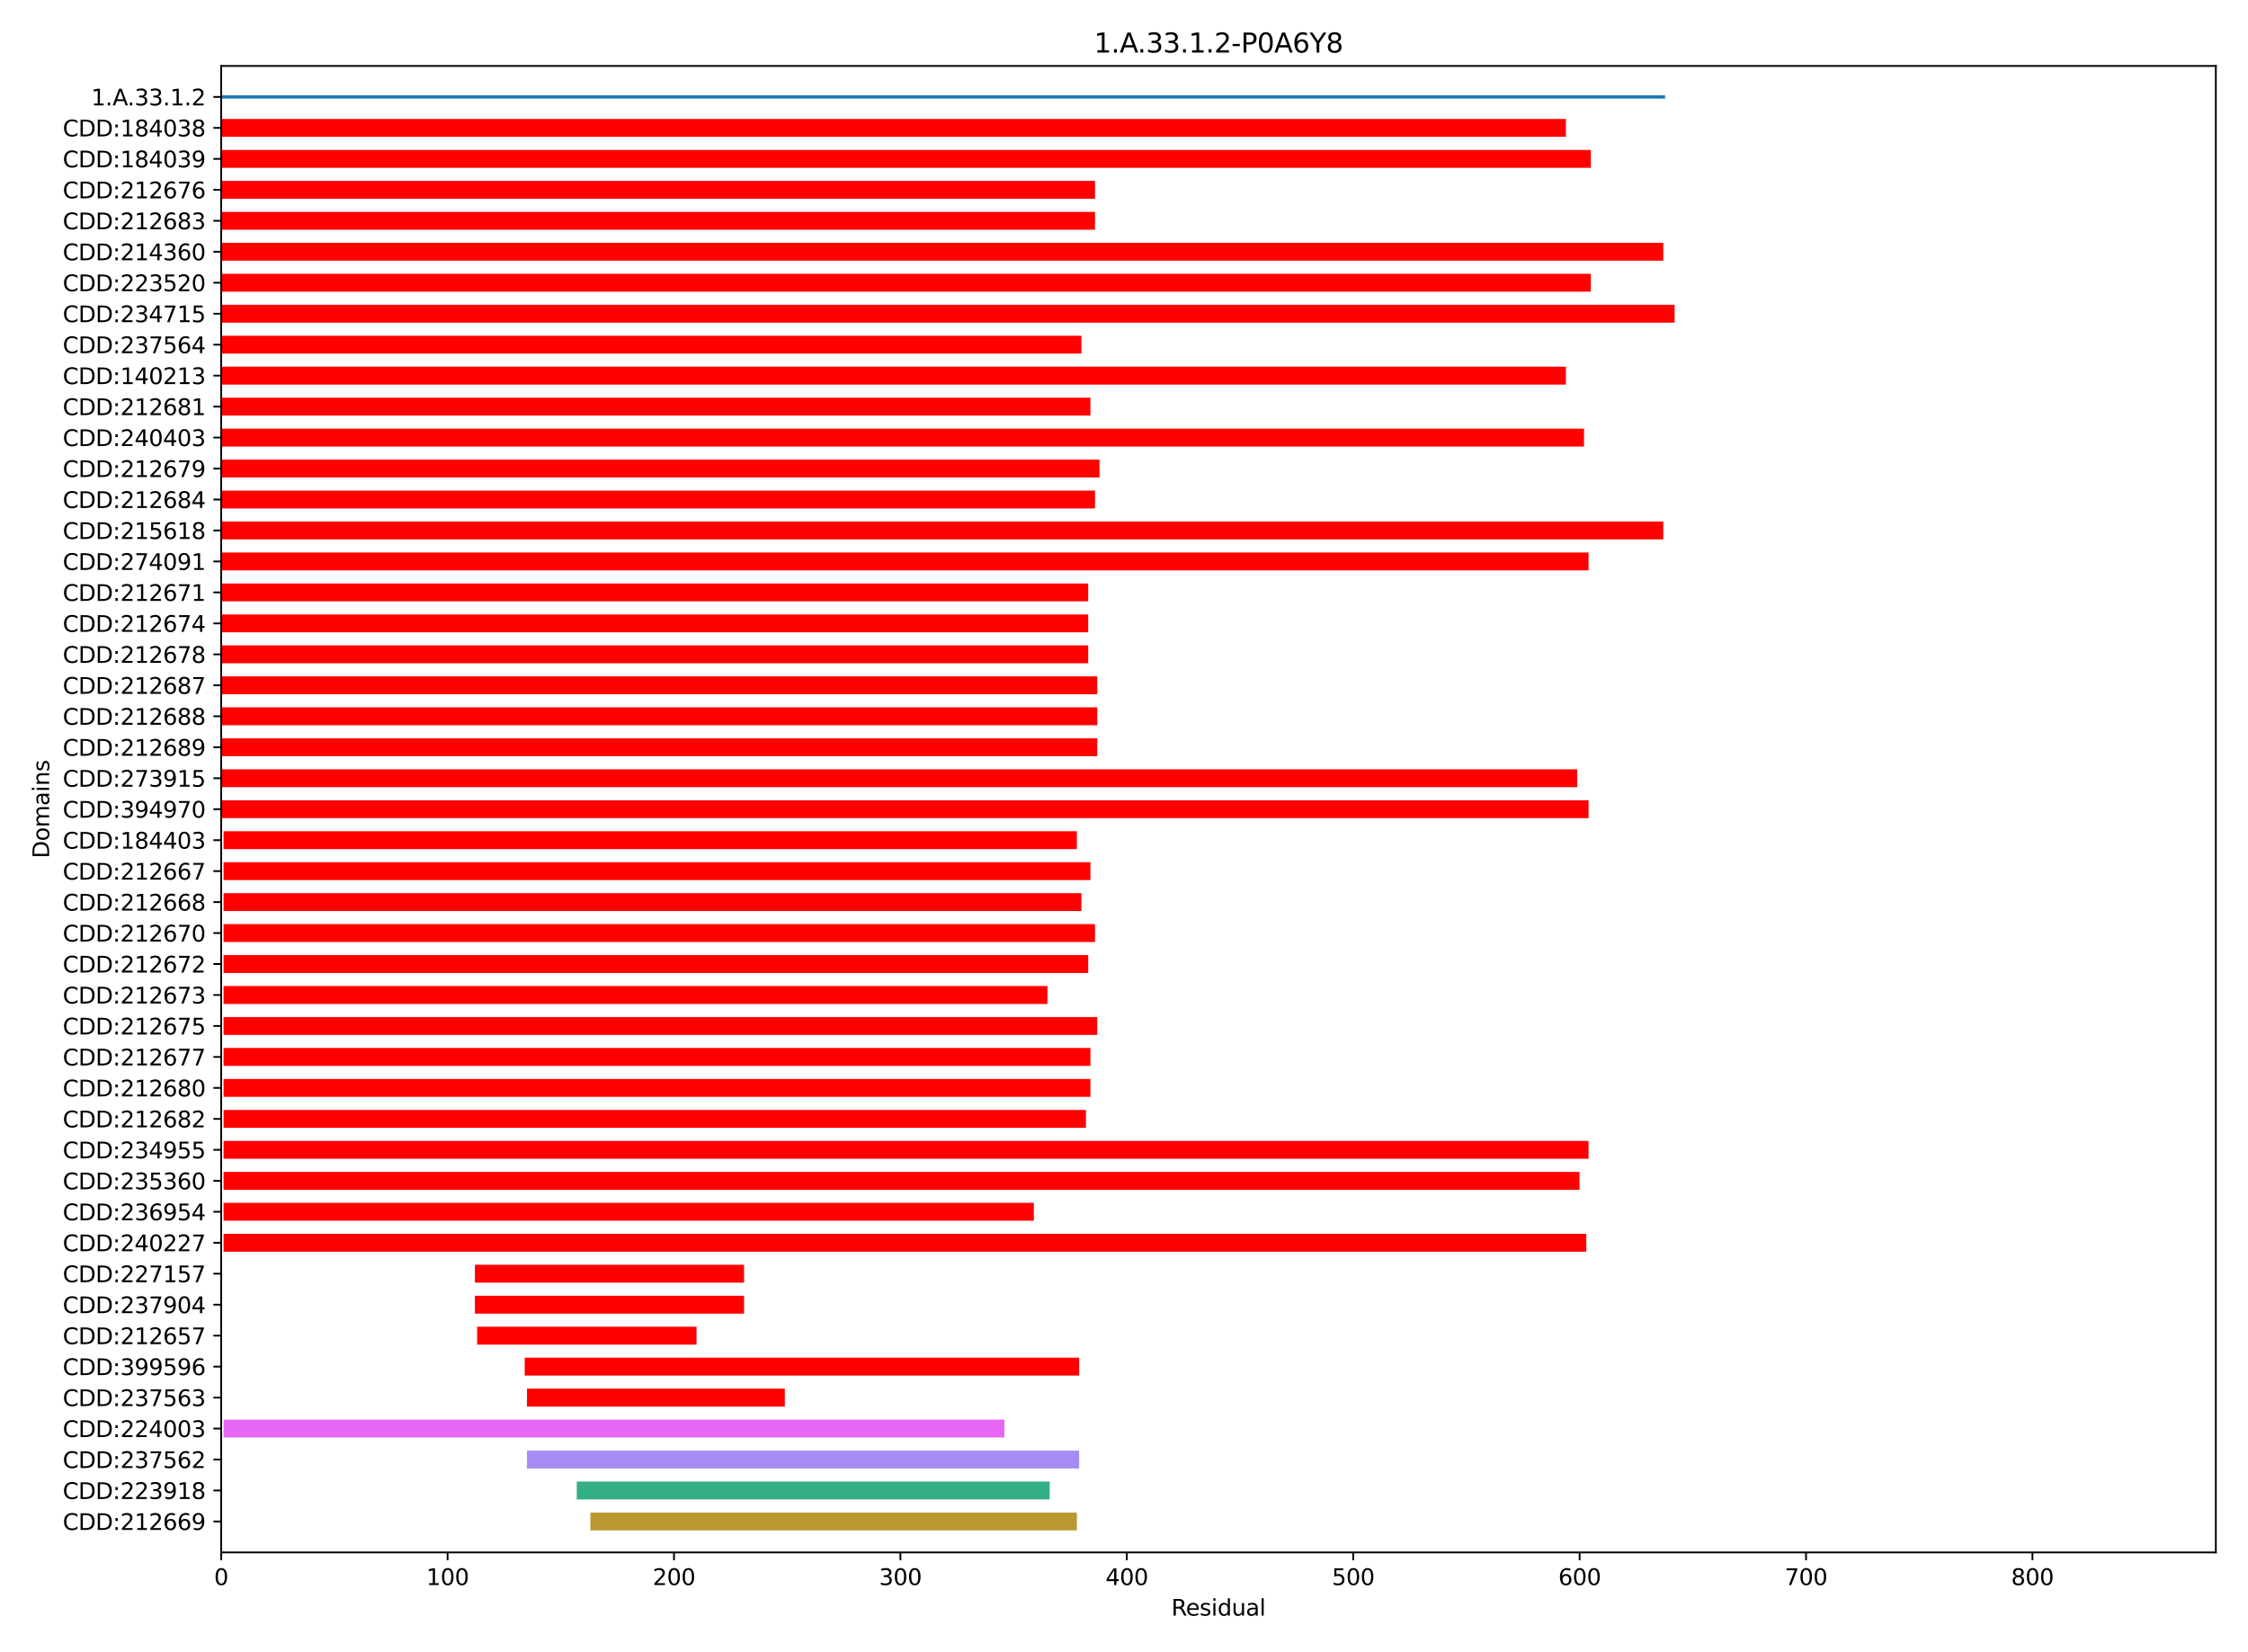 <?xml version="1.0" encoding="utf-8" standalone="no"?>
<!DOCTYPE svg PUBLIC "-//W3C//DTD SVG 1.1//EN"
  "http://www.w3.org/Graphics/SVG/1.1/DTD/svg11.dtd">
<svg xmlns:xlink="http://www.w3.org/1999/xlink" width="1006.205pt" height="739.554pt" viewBox="0 0 1006.205 739.554" xmlns="http://www.w3.org/2000/svg" version="1.1">
 <defs>
  <style type="text/css">*{stroke-linejoin: round; stroke-linecap: butt}</style>
 </defs>
 <g id="figure_1">
  <g id="patch_1">
   <path d="M 0 739.554 
L 1006.205 739.554 
L 1006.205 0 
L 0 0 
z
" style="fill: #ffffff"/>
  </g>
  <g id="axes_1">
   <g id="patch_2">
    <path d="M 99.005 694.798 
L 991.805 694.798 
L 991.805 29.518 
L 99.005 29.518 
z
" style="fill: #ffffff"/>
   </g>
   <g id="matplotlib.axis_1">
    <g id="xtick_1">
     <g id="line2d_1">
      <defs>
       <path id="m0874418198" d="M 0 0 
L 0 3.5 
" style="stroke: #000000; stroke-width: 0.8"/>
      </defs>
      <g>
       <use xlink:href="#m0874418198" x="99.005" y="694.798" style="stroke: #000000; stroke-width: 0.8"/>
      </g>
     </g>
     <g id="text_1">
      <!-- 0 -->
      <g transform="translate(95.823 709.397) scale(0.1 -0.1)">
       <defs>
        <path id="DejaVuSans-30" d="M 2034 4250 
Q 1547 4250 1301 3770 
Q 1056 3291 1056 2328 
Q 1056 1369 1301 889 
Q 1547 409 2034 409 
Q 2525 409 2770 889 
Q 3016 1369 3016 2328 
Q 3016 3291 2770 3770 
Q 2525 4250 2034 4250 
z
M 2034 4750 
Q 2819 4750 3233 4129 
Q 3647 3509 3647 2328 
Q 3647 1150 3233 529 
Q 2819 -91 2034 -91 
Q 1250 -91 836 529 
Q 422 1150 422 2328 
Q 422 3509 836 4129 
Q 1250 4750 2034 4750 
z
" transform="scale(0.016)"/>
       </defs>
       <use xlink:href="#DejaVuSans-30"/>
      </g>
     </g>
    </g>
    <g id="xtick_2">
     <g id="line2d_2">
      <g>
       <use xlink:href="#m0874418198" x="200.344" y="694.798" style="stroke: #000000; stroke-width: 0.8"/>
      </g>
     </g>
     <g id="text_2">
      <!-- 100 -->
      <g transform="translate(190.8 709.397) scale(0.1 -0.1)">
       <defs>
        <path id="DejaVuSans-31" d="M 794 531 
L 1825 531 
L 1825 4091 
L 703 3866 
L 703 4441 
L 1819 4666 
L 2450 4666 
L 2450 531 
L 3481 531 
L 3481 0 
L 794 0 
L 794 531 
z
" transform="scale(0.016)"/>
       </defs>
       <use xlink:href="#DejaVuSans-31"/>
       <use xlink:href="#DejaVuSans-30" x="63.623"/>
       <use xlink:href="#DejaVuSans-30" x="127.246"/>
      </g>
     </g>
    </g>
    <g id="xtick_3">
     <g id="line2d_3">
      <g>
       <use xlink:href="#m0874418198" x="301.683" y="694.798" style="stroke: #000000; stroke-width: 0.8"/>
      </g>
     </g>
     <g id="text_3">
      <!-- 200 -->
      <g transform="translate(292.14 709.397) scale(0.1 -0.1)">
       <defs>
        <path id="DejaVuSans-32" d="M 1228 531 
L 3431 531 
L 3431 0 
L 469 0 
L 469 531 
Q 828 903 1448 1529 
Q 2069 2156 2228 2338 
Q 2531 2678 2651 2914 
Q 2772 3150 2772 3378 
Q 2772 3750 2511 3984 
Q 2250 4219 1831 4219 
Q 1534 4219 1204 4116 
Q 875 4013 500 3803 
L 500 4441 
Q 881 4594 1212 4672 
Q 1544 4750 1819 4750 
Q 2544 4750 2975 4387 
Q 3406 4025 3406 3419 
Q 3406 3131 3298 2873 
Q 3191 2616 2906 2266 
Q 2828 2175 2409 1742 
Q 1991 1309 1228 531 
z
" transform="scale(0.016)"/>
       </defs>
       <use xlink:href="#DejaVuSans-32"/>
       <use xlink:href="#DejaVuSans-30" x="63.623"/>
       <use xlink:href="#DejaVuSans-30" x="127.246"/>
      </g>
     </g>
    </g>
    <g id="xtick_4">
     <g id="line2d_4">
      <g>
       <use xlink:href="#m0874418198" x="403.023" y="694.798" style="stroke: #000000; stroke-width: 0.8"/>
      </g>
     </g>
     <g id="text_4">
      <!-- 300 -->
      <g transform="translate(393.479 709.397) scale(0.1 -0.1)">
       <defs>
        <path id="DejaVuSans-33" d="M 2597 2516 
Q 3050 2419 3304 2112 
Q 3559 1806 3559 1356 
Q 3559 666 3084 287 
Q 2609 -91 1734 -91 
Q 1441 -91 1130 -33 
Q 819 25 488 141 
L 488 750 
Q 750 597 1062 519 
Q 1375 441 1716 441 
Q 2309 441 2620 675 
Q 2931 909 2931 1356 
Q 2931 1769 2642 2001 
Q 2353 2234 1838 2234 
L 1294 2234 
L 1294 2753 
L 1863 2753 
Q 2328 2753 2575 2939 
Q 2822 3125 2822 3475 
Q 2822 3834 2567 4026 
Q 2313 4219 1838 4219 
Q 1578 4219 1281 4162 
Q 984 4106 628 3988 
L 628 4550 
Q 988 4650 1302 4700 
Q 1616 4750 1894 4750 
Q 2613 4750 3031 4423 
Q 3450 4097 3450 3541 
Q 3450 3153 3228 2886 
Q 3006 2619 2597 2516 
z
" transform="scale(0.016)"/>
       </defs>
       <use xlink:href="#DejaVuSans-33"/>
       <use xlink:href="#DejaVuSans-30" x="63.623"/>
       <use xlink:href="#DejaVuSans-30" x="127.246"/>
      </g>
     </g>
    </g>
    <g id="xtick_5">
     <g id="line2d_5">
      <g>
       <use xlink:href="#m0874418198" x="504.362" y="694.798" style="stroke: #000000; stroke-width: 0.8"/>
      </g>
     </g>
     <g id="text_5">
      <!-- 400 -->
      <g transform="translate(494.818 709.397) scale(0.1 -0.1)">
       <defs>
        <path id="DejaVuSans-34" d="M 2419 4116 
L 825 1625 
L 2419 1625 
L 2419 4116 
z
M 2253 4666 
L 3047 4666 
L 3047 1625 
L 3713 1625 
L 3713 1100 
L 3047 1100 
L 3047 0 
L 2419 0 
L 2419 1100 
L 313 1100 
L 313 1709 
L 2253 4666 
z
" transform="scale(0.016)"/>
       </defs>
       <use xlink:href="#DejaVuSans-34"/>
       <use xlink:href="#DejaVuSans-30" x="63.623"/>
       <use xlink:href="#DejaVuSans-30" x="127.246"/>
      </g>
     </g>
    </g>
    <g id="xtick_6">
     <g id="line2d_6">
      <g>
       <use xlink:href="#m0874418198" x="605.702" y="694.798" style="stroke: #000000; stroke-width: 0.8"/>
      </g>
     </g>
     <g id="text_6">
      <!-- 500 -->
      <g transform="translate(596.158 709.397) scale(0.1 -0.1)">
       <defs>
        <path id="DejaVuSans-35" d="M 691 4666 
L 3169 4666 
L 3169 4134 
L 1269 4134 
L 1269 2991 
Q 1406 3038 1543 3061 
Q 1681 3084 1819 3084 
Q 2600 3084 3056 2656 
Q 3513 2228 3513 1497 
Q 3513 744 3044 326 
Q 2575 -91 1722 -91 
Q 1428 -91 1123 -41 
Q 819 9 494 109 
L 494 744 
Q 775 591 1075 516 
Q 1375 441 1709 441 
Q 2250 441 2565 725 
Q 2881 1009 2881 1497 
Q 2881 1984 2565 2268 
Q 2250 2553 1709 2553 
Q 1456 2553 1204 2497 
Q 953 2441 691 2322 
L 691 4666 
z
" transform="scale(0.016)"/>
       </defs>
       <use xlink:href="#DejaVuSans-35"/>
       <use xlink:href="#DejaVuSans-30" x="63.623"/>
       <use xlink:href="#DejaVuSans-30" x="127.246"/>
      </g>
     </g>
    </g>
    <g id="xtick_7">
     <g id="line2d_7">
      <g>
       <use xlink:href="#m0874418198" x="707.041" y="694.798" style="stroke: #000000; stroke-width: 0.8"/>
      </g>
     </g>
     <g id="text_7">
      <!-- 600 -->
      <g transform="translate(697.497 709.397) scale(0.1 -0.1)">
       <defs>
        <path id="DejaVuSans-36" d="M 2113 2584 
Q 1688 2584 1439 2293 
Q 1191 2003 1191 1497 
Q 1191 994 1439 701 
Q 1688 409 2113 409 
Q 2538 409 2786 701 
Q 3034 994 3034 1497 
Q 3034 2003 2786 2293 
Q 2538 2584 2113 2584 
z
M 3366 4563 
L 3366 3988 
Q 3128 4100 2886 4159 
Q 2644 4219 2406 4219 
Q 1781 4219 1451 3797 
Q 1122 3375 1075 2522 
Q 1259 2794 1537 2939 
Q 1816 3084 2150 3084 
Q 2853 3084 3261 2657 
Q 3669 2231 3669 1497 
Q 3669 778 3244 343 
Q 2819 -91 2113 -91 
Q 1303 -91 875 529 
Q 447 1150 447 2328 
Q 447 3434 972 4092 
Q 1497 4750 2381 4750 
Q 2619 4750 2861 4703 
Q 3103 4656 3366 4563 
z
" transform="scale(0.016)"/>
       </defs>
       <use xlink:href="#DejaVuSans-36"/>
       <use xlink:href="#DejaVuSans-30" x="63.623"/>
       <use xlink:href="#DejaVuSans-30" x="127.246"/>
      </g>
     </g>
    </g>
    <g id="xtick_8">
     <g id="line2d_8">
      <g>
       <use xlink:href="#m0874418198" x="808.38" y="694.798" style="stroke: #000000; stroke-width: 0.8"/>
      </g>
     </g>
     <g id="text_8">
      <!-- 700 -->
      <g transform="translate(798.837 709.397) scale(0.1 -0.1)">
       <defs>
        <path id="DejaVuSans-37" d="M 525 4666 
L 3525 4666 
L 3525 4397 
L 1831 0 
L 1172 0 
L 2766 4134 
L 525 4134 
L 525 4666 
z
" transform="scale(0.016)"/>
       </defs>
       <use xlink:href="#DejaVuSans-37"/>
       <use xlink:href="#DejaVuSans-30" x="63.623"/>
       <use xlink:href="#DejaVuSans-30" x="127.246"/>
      </g>
     </g>
    </g>
    <g id="xtick_9">
     <g id="line2d_9">
      <g>
       <use xlink:href="#m0874418198" x="909.72" y="694.798" style="stroke: #000000; stroke-width: 0.8"/>
      </g>
     </g>
     <g id="text_9">
      <!-- 800 -->
      <g transform="translate(900.176 709.397) scale(0.1 -0.1)">
       <defs>
        <path id="DejaVuSans-38" d="M 2034 2216 
Q 1584 2216 1326 1975 
Q 1069 1734 1069 1313 
Q 1069 891 1326 650 
Q 1584 409 2034 409 
Q 2484 409 2743 651 
Q 3003 894 3003 1313 
Q 3003 1734 2745 1975 
Q 2488 2216 2034 2216 
z
M 1403 2484 
Q 997 2584 770 2862 
Q 544 3141 544 3541 
Q 544 4100 942 4425 
Q 1341 4750 2034 4750 
Q 2731 4750 3128 4425 
Q 3525 4100 3525 3541 
Q 3525 3141 3298 2862 
Q 3072 2584 2669 2484 
Q 3125 2378 3379 2068 
Q 3634 1759 3634 1313 
Q 3634 634 3220 271 
Q 2806 -91 2034 -91 
Q 1263 -91 848 271 
Q 434 634 434 1313 
Q 434 1759 690 2068 
Q 947 2378 1403 2484 
z
M 1172 3481 
Q 1172 3119 1398 2916 
Q 1625 2713 2034 2713 
Q 2441 2713 2670 2916 
Q 2900 3119 2900 3481 
Q 2900 3844 2670 4047 
Q 2441 4250 2034 4250 
Q 1625 4250 1398 4047 
Q 1172 3844 1172 3481 
z
" transform="scale(0.016)"/>
       </defs>
       <use xlink:href="#DejaVuSans-38"/>
       <use xlink:href="#DejaVuSans-30" x="63.623"/>
       <use xlink:href="#DejaVuSans-30" x="127.246"/>
      </g>
     </g>
    </g>
    <g id="text_10">
     <!-- Residual -->
     <g transform="translate(524.289 723.075) scale(0.1 -0.1)">
      <defs>
       <path id="DejaVuSans-52" d="M 2841 2188 
Q 3044 2119 3236 1894 
Q 3428 1669 3622 1275 
L 4263 0 
L 3584 0 
L 2988 1197 
Q 2756 1666 2539 1819 
Q 2322 1972 1947 1972 
L 1259 1972 
L 1259 0 
L 628 0 
L 628 4666 
L 2053 4666 
Q 2853 4666 3247 4331 
Q 3641 3997 3641 3322 
Q 3641 2881 3436 2590 
Q 3231 2300 2841 2188 
z
M 1259 4147 
L 1259 2491 
L 2053 2491 
Q 2509 2491 2742 2702 
Q 2975 2913 2975 3322 
Q 2975 3731 2742 3939 
Q 2509 4147 2053 4147 
L 1259 4147 
z
" transform="scale(0.016)"/>
       <path id="DejaVuSans-65" d="M 3597 1894 
L 3597 1613 
L 953 1613 
Q 991 1019 1311 708 
Q 1631 397 2203 397 
Q 2534 397 2845 478 
Q 3156 559 3463 722 
L 3463 178 
Q 3153 47 2828 -22 
Q 2503 -91 2169 -91 
Q 1331 -91 842 396 
Q 353 884 353 1716 
Q 353 2575 817 3079 
Q 1281 3584 2069 3584 
Q 2775 3584 3186 3129 
Q 3597 2675 3597 1894 
z
M 3022 2063 
Q 3016 2534 2758 2815 
Q 2500 3097 2075 3097 
Q 1594 3097 1305 2825 
Q 1016 2553 972 2059 
L 3022 2063 
z
" transform="scale(0.016)"/>
       <path id="DejaVuSans-73" d="M 2834 3397 
L 2834 2853 
Q 2591 2978 2328 3040 
Q 2066 3103 1784 3103 
Q 1356 3103 1142 2972 
Q 928 2841 928 2578 
Q 928 2378 1081 2264 
Q 1234 2150 1697 2047 
L 1894 2003 
Q 2506 1872 2764 1633 
Q 3022 1394 3022 966 
Q 3022 478 2636 193 
Q 2250 -91 1575 -91 
Q 1294 -91 989 -36 
Q 684 19 347 128 
L 347 722 
Q 666 556 975 473 
Q 1284 391 1588 391 
Q 1994 391 2212 530 
Q 2431 669 2431 922 
Q 2431 1156 2273 1281 
Q 2116 1406 1581 1522 
L 1381 1569 
Q 847 1681 609 1914 
Q 372 2147 372 2553 
Q 372 3047 722 3315 
Q 1072 3584 1716 3584 
Q 2034 3584 2315 3537 
Q 2597 3491 2834 3397 
z
" transform="scale(0.016)"/>
       <path id="DejaVuSans-69" d="M 603 3500 
L 1178 3500 
L 1178 0 
L 603 0 
L 603 3500 
z
M 603 4863 
L 1178 4863 
L 1178 4134 
L 603 4134 
L 603 4863 
z
" transform="scale(0.016)"/>
       <path id="DejaVuSans-64" d="M 2906 2969 
L 2906 4863 
L 3481 4863 
L 3481 0 
L 2906 0 
L 2906 525 
Q 2725 213 2448 61 
Q 2172 -91 1784 -91 
Q 1150 -91 751 415 
Q 353 922 353 1747 
Q 353 2572 751 3078 
Q 1150 3584 1784 3584 
Q 2172 3584 2448 3432 
Q 2725 3281 2906 2969 
z
M 947 1747 
Q 947 1113 1208 752 
Q 1469 391 1925 391 
Q 2381 391 2643 752 
Q 2906 1113 2906 1747 
Q 2906 2381 2643 2742 
Q 2381 3103 1925 3103 
Q 1469 3103 1208 2742 
Q 947 2381 947 1747 
z
" transform="scale(0.016)"/>
       <path id="DejaVuSans-75" d="M 544 1381 
L 544 3500 
L 1119 3500 
L 1119 1403 
Q 1119 906 1312 657 
Q 1506 409 1894 409 
Q 2359 409 2629 706 
Q 2900 1003 2900 1516 
L 2900 3500 
L 3475 3500 
L 3475 0 
L 2900 0 
L 2900 538 
Q 2691 219 2414 64 
Q 2138 -91 1772 -91 
Q 1169 -91 856 284 
Q 544 659 544 1381 
z
M 1991 3584 
L 1991 3584 
z
" transform="scale(0.016)"/>
       <path id="DejaVuSans-61" d="M 2194 1759 
Q 1497 1759 1228 1600 
Q 959 1441 959 1056 
Q 959 750 1161 570 
Q 1363 391 1709 391 
Q 2188 391 2477 730 
Q 2766 1069 2766 1631 
L 2766 1759 
L 2194 1759 
z
M 3341 1997 
L 3341 0 
L 2766 0 
L 2766 531 
Q 2569 213 2275 61 
Q 1981 -91 1556 -91 
Q 1019 -91 701 211 
Q 384 513 384 1019 
Q 384 1609 779 1909 
Q 1175 2209 1959 2209 
L 2766 2209 
L 2766 2266 
Q 2766 2663 2505 2880 
Q 2244 3097 1772 3097 
Q 1472 3097 1187 3025 
Q 903 2953 641 2809 
L 641 3341 
Q 956 3463 1253 3523 
Q 1550 3584 1831 3584 
Q 2591 3584 2966 3190 
Q 3341 2797 3341 1997 
z
" transform="scale(0.016)"/>
       <path id="DejaVuSans-6c" d="M 603 4863 
L 1178 4863 
L 1178 0 
L 603 0 
L 603 4863 
z
" transform="scale(0.016)"/>
      </defs>
      <use xlink:href="#DejaVuSans-52"/>
      <use xlink:href="#DejaVuSans-65" x="64.982"/>
      <use xlink:href="#DejaVuSans-73" x="126.506"/>
      <use xlink:href="#DejaVuSans-69" x="178.605"/>
      <use xlink:href="#DejaVuSans-64" x="206.389"/>
      <use xlink:href="#DejaVuSans-75" x="269.865"/>
      <use xlink:href="#DejaVuSans-61" x="333.244"/>
      <use xlink:href="#DejaVuSans-6c" x="394.523"/>
     </g>
    </g>
   </g>
   <g id="matplotlib.axis_2">
    <g id="ytick_1">
     <g id="line2d_10">
      <defs>
       <path id="ma5a09a4d1b" d="M 0 0 
L -3.5 0 
" style="stroke: #000000; stroke-width: 0.8"/>
      </defs>
      <g>
       <use xlink:href="#ma5a09a4d1b" x="99.005" y="43.378" style="stroke: #000000; stroke-width: 0.8"/>
      </g>
     </g>
     <g id="text_11">
      <!-- 1.A.33.1.2 -->
      <g transform="translate(40.814 47.177) scale(0.1 -0.1)">
       <defs>
        <path id="DejaVuSans-2e" d="M 684 794 
L 1344 794 
L 1344 0 
L 684 0 
L 684 794 
z
" transform="scale(0.016)"/>
        <path id="DejaVuSans-41" d="M 2188 4044 
L 1331 1722 
L 3047 1722 
L 2188 4044 
z
M 1831 4666 
L 2547 4666 
L 4325 0 
L 3669 0 
L 3244 1197 
L 1141 1197 
L 716 0 
L 50 0 
L 1831 4666 
z
" transform="scale(0.016)"/>
       </defs>
       <use xlink:href="#DejaVuSans-31"/>
       <use xlink:href="#DejaVuSans-2e" x="63.623"/>
       <use xlink:href="#DejaVuSans-41" x="95.41"/>
       <use xlink:href="#DejaVuSans-2e" x="162.068"/>
       <use xlink:href="#DejaVuSans-33" x="193.855"/>
       <use xlink:href="#DejaVuSans-33" x="257.479"/>
       <use xlink:href="#DejaVuSans-2e" x="321.102"/>
       <use xlink:href="#DejaVuSans-31" x="352.889"/>
       <use xlink:href="#DejaVuSans-2e" x="416.512"/>
       <use xlink:href="#DejaVuSans-32" x="448.299"/>
      </g>
     </g>
    </g>
    <g id="ytick_2">
     <g id="line2d_11">
      <g>
       <use xlink:href="#ma5a09a4d1b" x="99.005" y="57.238" style="stroke: #000000; stroke-width: 0.8"/>
      </g>
     </g>
     <g id="text_12">
      <!-- CDD:184038 -->
      <g transform="translate(28.078 61.037) scale(0.1 -0.1)">
       <defs>
        <path id="DejaVuSans-43" d="M 4122 4306 
L 4122 3641 
Q 3803 3938 3442 4084 
Q 3081 4231 2675 4231 
Q 1875 4231 1450 3742 
Q 1025 3253 1025 2328 
Q 1025 1406 1450 917 
Q 1875 428 2675 428 
Q 3081 428 3442 575 
Q 3803 722 4122 1019 
L 4122 359 
Q 3791 134 3420 21 
Q 3050 -91 2638 -91 
Q 1578 -91 968 557 
Q 359 1206 359 2328 
Q 359 3453 968 4101 
Q 1578 4750 2638 4750 
Q 3056 4750 3426 4639 
Q 3797 4528 4122 4306 
z
" transform="scale(0.016)"/>
        <path id="DejaVuSans-44" d="M 1259 4147 
L 1259 519 
L 2022 519 
Q 2988 519 3436 956 
Q 3884 1394 3884 2338 
Q 3884 3275 3436 3711 
Q 2988 4147 2022 4147 
L 1259 4147 
z
M 628 4666 
L 1925 4666 
Q 3281 4666 3915 4102 
Q 4550 3538 4550 2338 
Q 4550 1131 3912 565 
Q 3275 0 1925 0 
L 628 0 
L 628 4666 
z
" transform="scale(0.016)"/>
        <path id="DejaVuSans-3a" d="M 750 794 
L 1409 794 
L 1409 0 
L 750 0 
L 750 794 
z
M 750 3309 
L 1409 3309 
L 1409 2516 
L 750 2516 
L 750 3309 
z
" transform="scale(0.016)"/>
       </defs>
       <use xlink:href="#DejaVuSans-43"/>
       <use xlink:href="#DejaVuSans-44" x="69.824"/>
       <use xlink:href="#DejaVuSans-44" x="146.826"/>
       <use xlink:href="#DejaVuSans-3a" x="223.828"/>
       <use xlink:href="#DejaVuSans-31" x="257.52"/>
       <use xlink:href="#DejaVuSans-38" x="321.143"/>
       <use xlink:href="#DejaVuSans-34" x="384.766"/>
       <use xlink:href="#DejaVuSans-30" x="448.389"/>
       <use xlink:href="#DejaVuSans-33" x="512.012"/>
       <use xlink:href="#DejaVuSans-38" x="575.635"/>
      </g>
     </g>
    </g>
    <g id="ytick_3">
     <g id="line2d_12">
      <g>
       <use xlink:href="#ma5a09a4d1b" x="99.005" y="71.098" style="stroke: #000000; stroke-width: 0.8"/>
      </g>
     </g>
     <g id="text_13">
      <!-- CDD:184039 -->
      <g transform="translate(28.078 74.897) scale(0.1 -0.1)">
       <defs>
        <path id="DejaVuSans-39" d="M 703 97 
L 703 672 
Q 941 559 1184 500 
Q 1428 441 1663 441 
Q 2288 441 2617 861 
Q 2947 1281 2994 2138 
Q 2813 1869 2534 1725 
Q 2256 1581 1919 1581 
Q 1219 1581 811 2004 
Q 403 2428 403 3163 
Q 403 3881 828 4315 
Q 1253 4750 1959 4750 
Q 2769 4750 3195 4129 
Q 3622 3509 3622 2328 
Q 3622 1225 3098 567 
Q 2575 -91 1691 -91 
Q 1453 -91 1209 -44 
Q 966 3 703 97 
z
M 1959 2075 
Q 2384 2075 2632 2365 
Q 2881 2656 2881 3163 
Q 2881 3666 2632 3958 
Q 2384 4250 1959 4250 
Q 1534 4250 1286 3958 
Q 1038 3666 1038 3163 
Q 1038 2656 1286 2365 
Q 1534 2075 1959 2075 
z
" transform="scale(0.016)"/>
       </defs>
       <use xlink:href="#DejaVuSans-43"/>
       <use xlink:href="#DejaVuSans-44" x="69.824"/>
       <use xlink:href="#DejaVuSans-44" x="146.826"/>
       <use xlink:href="#DejaVuSans-3a" x="223.828"/>
       <use xlink:href="#DejaVuSans-31" x="257.52"/>
       <use xlink:href="#DejaVuSans-38" x="321.143"/>
       <use xlink:href="#DejaVuSans-34" x="384.766"/>
       <use xlink:href="#DejaVuSans-30" x="448.389"/>
       <use xlink:href="#DejaVuSans-33" x="512.012"/>
       <use xlink:href="#DejaVuSans-39" x="575.635"/>
      </g>
     </g>
    </g>
    <g id="ytick_4">
     <g id="line2d_13">
      <g>
       <use xlink:href="#ma5a09a4d1b" x="99.005" y="84.958" style="stroke: #000000; stroke-width: 0.8"/>
      </g>
     </g>
     <g id="text_14">
      <!-- CDD:212676 -->
      <g transform="translate(28.078 88.757) scale(0.1 -0.1)">
       <use xlink:href="#DejaVuSans-43"/>
       <use xlink:href="#DejaVuSans-44" x="69.824"/>
       <use xlink:href="#DejaVuSans-44" x="146.826"/>
       <use xlink:href="#DejaVuSans-3a" x="223.828"/>
       <use xlink:href="#DejaVuSans-32" x="257.52"/>
       <use xlink:href="#DejaVuSans-31" x="321.143"/>
       <use xlink:href="#DejaVuSans-32" x="384.766"/>
       <use xlink:href="#DejaVuSans-36" x="448.389"/>
       <use xlink:href="#DejaVuSans-37" x="512.012"/>
       <use xlink:href="#DejaVuSans-36" x="575.635"/>
      </g>
     </g>
    </g>
    <g id="ytick_5">
     <g id="line2d_14">
      <g>
       <use xlink:href="#ma5a09a4d1b" x="99.005" y="98.818" style="stroke: #000000; stroke-width: 0.8"/>
      </g>
     </g>
     <g id="text_15">
      <!-- CDD:212683 -->
      <g transform="translate(28.078 102.617) scale(0.1 -0.1)">
       <use xlink:href="#DejaVuSans-43"/>
       <use xlink:href="#DejaVuSans-44" x="69.824"/>
       <use xlink:href="#DejaVuSans-44" x="146.826"/>
       <use xlink:href="#DejaVuSans-3a" x="223.828"/>
       <use xlink:href="#DejaVuSans-32" x="257.52"/>
       <use xlink:href="#DejaVuSans-31" x="321.143"/>
       <use xlink:href="#DejaVuSans-32" x="384.766"/>
       <use xlink:href="#DejaVuSans-36" x="448.389"/>
       <use xlink:href="#DejaVuSans-38" x="512.012"/>
       <use xlink:href="#DejaVuSans-33" x="575.635"/>
      </g>
     </g>
    </g>
    <g id="ytick_6">
     <g id="line2d_15">
      <g>
       <use xlink:href="#ma5a09a4d1b" x="99.005" y="112.678" style="stroke: #000000; stroke-width: 0.8"/>
      </g>
     </g>
     <g id="text_16">
      <!-- CDD:214360 -->
      <g transform="translate(28.078 116.477) scale(0.1 -0.1)">
       <use xlink:href="#DejaVuSans-43"/>
       <use xlink:href="#DejaVuSans-44" x="69.824"/>
       <use xlink:href="#DejaVuSans-44" x="146.826"/>
       <use xlink:href="#DejaVuSans-3a" x="223.828"/>
       <use xlink:href="#DejaVuSans-32" x="257.52"/>
       <use xlink:href="#DejaVuSans-31" x="321.143"/>
       <use xlink:href="#DejaVuSans-34" x="384.766"/>
       <use xlink:href="#DejaVuSans-33" x="448.389"/>
       <use xlink:href="#DejaVuSans-36" x="512.012"/>
       <use xlink:href="#DejaVuSans-30" x="575.635"/>
      </g>
     </g>
    </g>
    <g id="ytick_7">
     <g id="line2d_16">
      <g>
       <use xlink:href="#ma5a09a4d1b" x="99.005" y="126.538" style="stroke: #000000; stroke-width: 0.8"/>
      </g>
     </g>
     <g id="text_17">
      <!-- CDD:223520 -->
      <g transform="translate(28.078 130.337) scale(0.1 -0.1)">
       <use xlink:href="#DejaVuSans-43"/>
       <use xlink:href="#DejaVuSans-44" x="69.824"/>
       <use xlink:href="#DejaVuSans-44" x="146.826"/>
       <use xlink:href="#DejaVuSans-3a" x="223.828"/>
       <use xlink:href="#DejaVuSans-32" x="257.52"/>
       <use xlink:href="#DejaVuSans-32" x="321.143"/>
       <use xlink:href="#DejaVuSans-33" x="384.766"/>
       <use xlink:href="#DejaVuSans-35" x="448.389"/>
       <use xlink:href="#DejaVuSans-32" x="512.012"/>
       <use xlink:href="#DejaVuSans-30" x="575.635"/>
      </g>
     </g>
    </g>
    <g id="ytick_8">
     <g id="line2d_17">
      <g>
       <use xlink:href="#ma5a09a4d1b" x="99.005" y="140.398" style="stroke: #000000; stroke-width: 0.8"/>
      </g>
     </g>
     <g id="text_18">
      <!-- CDD:234715 -->
      <g transform="translate(28.078 144.197) scale(0.1 -0.1)">
       <use xlink:href="#DejaVuSans-43"/>
       <use xlink:href="#DejaVuSans-44" x="69.824"/>
       <use xlink:href="#DejaVuSans-44" x="146.826"/>
       <use xlink:href="#DejaVuSans-3a" x="223.828"/>
       <use xlink:href="#DejaVuSans-32" x="257.52"/>
       <use xlink:href="#DejaVuSans-33" x="321.143"/>
       <use xlink:href="#DejaVuSans-34" x="384.766"/>
       <use xlink:href="#DejaVuSans-37" x="448.389"/>
       <use xlink:href="#DejaVuSans-31" x="512.012"/>
       <use xlink:href="#DejaVuSans-35" x="575.635"/>
      </g>
     </g>
    </g>
    <g id="ytick_9">
     <g id="line2d_18">
      <g>
       <use xlink:href="#ma5a09a4d1b" x="99.005" y="154.258" style="stroke: #000000; stroke-width: 0.8"/>
      </g>
     </g>
     <g id="text_19">
      <!-- CDD:237564 -->
      <g transform="translate(28.078 158.057) scale(0.1 -0.1)">
       <use xlink:href="#DejaVuSans-43"/>
       <use xlink:href="#DejaVuSans-44" x="69.824"/>
       <use xlink:href="#DejaVuSans-44" x="146.826"/>
       <use xlink:href="#DejaVuSans-3a" x="223.828"/>
       <use xlink:href="#DejaVuSans-32" x="257.52"/>
       <use xlink:href="#DejaVuSans-33" x="321.143"/>
       <use xlink:href="#DejaVuSans-37" x="384.766"/>
       <use xlink:href="#DejaVuSans-35" x="448.389"/>
       <use xlink:href="#DejaVuSans-36" x="512.012"/>
       <use xlink:href="#DejaVuSans-34" x="575.635"/>
      </g>
     </g>
    </g>
    <g id="ytick_10">
     <g id="line2d_19">
      <g>
       <use xlink:href="#ma5a09a4d1b" x="99.005" y="168.118" style="stroke: #000000; stroke-width: 0.8"/>
      </g>
     </g>
     <g id="text_20">
      <!-- CDD:140213 -->
      <g transform="translate(28.078 171.917) scale(0.1 -0.1)">
       <use xlink:href="#DejaVuSans-43"/>
       <use xlink:href="#DejaVuSans-44" x="69.824"/>
       <use xlink:href="#DejaVuSans-44" x="146.826"/>
       <use xlink:href="#DejaVuSans-3a" x="223.828"/>
       <use xlink:href="#DejaVuSans-31" x="257.52"/>
       <use xlink:href="#DejaVuSans-34" x="321.143"/>
       <use xlink:href="#DejaVuSans-30" x="384.766"/>
       <use xlink:href="#DejaVuSans-32" x="448.389"/>
       <use xlink:href="#DejaVuSans-31" x="512.012"/>
       <use xlink:href="#DejaVuSans-33" x="575.635"/>
      </g>
     </g>
    </g>
    <g id="ytick_11">
     <g id="line2d_20">
      <g>
       <use xlink:href="#ma5a09a4d1b" x="99.005" y="181.978" style="stroke: #000000; stroke-width: 0.8"/>
      </g>
     </g>
     <g id="text_21">
      <!-- CDD:212681 -->
      <g transform="translate(28.078 185.777) scale(0.1 -0.1)">
       <use xlink:href="#DejaVuSans-43"/>
       <use xlink:href="#DejaVuSans-44" x="69.824"/>
       <use xlink:href="#DejaVuSans-44" x="146.826"/>
       <use xlink:href="#DejaVuSans-3a" x="223.828"/>
       <use xlink:href="#DejaVuSans-32" x="257.52"/>
       <use xlink:href="#DejaVuSans-31" x="321.143"/>
       <use xlink:href="#DejaVuSans-32" x="384.766"/>
       <use xlink:href="#DejaVuSans-36" x="448.389"/>
       <use xlink:href="#DejaVuSans-38" x="512.012"/>
       <use xlink:href="#DejaVuSans-31" x="575.635"/>
      </g>
     </g>
    </g>
    <g id="ytick_12">
     <g id="line2d_21">
      <g>
       <use xlink:href="#ma5a09a4d1b" x="99.005" y="195.838" style="stroke: #000000; stroke-width: 0.8"/>
      </g>
     </g>
     <g id="text_22">
      <!-- CDD:240403 -->
      <g transform="translate(28.078 199.637) scale(0.1 -0.1)">
       <use xlink:href="#DejaVuSans-43"/>
       <use xlink:href="#DejaVuSans-44" x="69.824"/>
       <use xlink:href="#DejaVuSans-44" x="146.826"/>
       <use xlink:href="#DejaVuSans-3a" x="223.828"/>
       <use xlink:href="#DejaVuSans-32" x="257.52"/>
       <use xlink:href="#DejaVuSans-34" x="321.143"/>
       <use xlink:href="#DejaVuSans-30" x="384.766"/>
       <use xlink:href="#DejaVuSans-34" x="448.389"/>
       <use xlink:href="#DejaVuSans-30" x="512.012"/>
       <use xlink:href="#DejaVuSans-33" x="575.635"/>
      </g>
     </g>
    </g>
    <g id="ytick_13">
     <g id="line2d_22">
      <g>
       <use xlink:href="#ma5a09a4d1b" x="99.005" y="209.698" style="stroke: #000000; stroke-width: 0.8"/>
      </g>
     </g>
     <g id="text_23">
      <!-- CDD:212679 -->
      <g transform="translate(28.078 213.497) scale(0.1 -0.1)">
       <use xlink:href="#DejaVuSans-43"/>
       <use xlink:href="#DejaVuSans-44" x="69.824"/>
       <use xlink:href="#DejaVuSans-44" x="146.826"/>
       <use xlink:href="#DejaVuSans-3a" x="223.828"/>
       <use xlink:href="#DejaVuSans-32" x="257.52"/>
       <use xlink:href="#DejaVuSans-31" x="321.143"/>
       <use xlink:href="#DejaVuSans-32" x="384.766"/>
       <use xlink:href="#DejaVuSans-36" x="448.389"/>
       <use xlink:href="#DejaVuSans-37" x="512.012"/>
       <use xlink:href="#DejaVuSans-39" x="575.635"/>
      </g>
     </g>
    </g>
    <g id="ytick_14">
     <g id="line2d_23">
      <g>
       <use xlink:href="#ma5a09a4d1b" x="99.005" y="223.558" style="stroke: #000000; stroke-width: 0.8"/>
      </g>
     </g>
     <g id="text_24">
      <!-- CDD:212684 -->
      <g transform="translate(28.078 227.357) scale(0.1 -0.1)">
       <use xlink:href="#DejaVuSans-43"/>
       <use xlink:href="#DejaVuSans-44" x="69.824"/>
       <use xlink:href="#DejaVuSans-44" x="146.826"/>
       <use xlink:href="#DejaVuSans-3a" x="223.828"/>
       <use xlink:href="#DejaVuSans-32" x="257.52"/>
       <use xlink:href="#DejaVuSans-31" x="321.143"/>
       <use xlink:href="#DejaVuSans-32" x="384.766"/>
       <use xlink:href="#DejaVuSans-36" x="448.389"/>
       <use xlink:href="#DejaVuSans-38" x="512.012"/>
       <use xlink:href="#DejaVuSans-34" x="575.635"/>
      </g>
     </g>
    </g>
    <g id="ytick_15">
     <g id="line2d_24">
      <g>
       <use xlink:href="#ma5a09a4d1b" x="99.005" y="237.418" style="stroke: #000000; stroke-width: 0.8"/>
      </g>
     </g>
     <g id="text_25">
      <!-- CDD:215618 -->
      <g transform="translate(28.078 241.217) scale(0.1 -0.1)">
       <use xlink:href="#DejaVuSans-43"/>
       <use xlink:href="#DejaVuSans-44" x="69.824"/>
       <use xlink:href="#DejaVuSans-44" x="146.826"/>
       <use xlink:href="#DejaVuSans-3a" x="223.828"/>
       <use xlink:href="#DejaVuSans-32" x="257.52"/>
       <use xlink:href="#DejaVuSans-31" x="321.143"/>
       <use xlink:href="#DejaVuSans-35" x="384.766"/>
       <use xlink:href="#DejaVuSans-36" x="448.389"/>
       <use xlink:href="#DejaVuSans-31" x="512.012"/>
       <use xlink:href="#DejaVuSans-38" x="575.635"/>
      </g>
     </g>
    </g>
    <g id="ytick_16">
     <g id="line2d_25">
      <g>
       <use xlink:href="#ma5a09a4d1b" x="99.005" y="251.278" style="stroke: #000000; stroke-width: 0.8"/>
      </g>
     </g>
     <g id="text_26">
      <!-- CDD:274091 -->
      <g transform="translate(28.078 255.077) scale(0.1 -0.1)">
       <use xlink:href="#DejaVuSans-43"/>
       <use xlink:href="#DejaVuSans-44" x="69.824"/>
       <use xlink:href="#DejaVuSans-44" x="146.826"/>
       <use xlink:href="#DejaVuSans-3a" x="223.828"/>
       <use xlink:href="#DejaVuSans-32" x="257.52"/>
       <use xlink:href="#DejaVuSans-37" x="321.143"/>
       <use xlink:href="#DejaVuSans-34" x="384.766"/>
       <use xlink:href="#DejaVuSans-30" x="448.389"/>
       <use xlink:href="#DejaVuSans-39" x="512.012"/>
       <use xlink:href="#DejaVuSans-31" x="575.635"/>
      </g>
     </g>
    </g>
    <g id="ytick_17">
     <g id="line2d_26">
      <g>
       <use xlink:href="#ma5a09a4d1b" x="99.005" y="265.138" style="stroke: #000000; stroke-width: 0.8"/>
      </g>
     </g>
     <g id="text_27">
      <!-- CDD:212671 -->
      <g transform="translate(28.078 268.937) scale(0.1 -0.1)">
       <use xlink:href="#DejaVuSans-43"/>
       <use xlink:href="#DejaVuSans-44" x="69.824"/>
       <use xlink:href="#DejaVuSans-44" x="146.826"/>
       <use xlink:href="#DejaVuSans-3a" x="223.828"/>
       <use xlink:href="#DejaVuSans-32" x="257.52"/>
       <use xlink:href="#DejaVuSans-31" x="321.143"/>
       <use xlink:href="#DejaVuSans-32" x="384.766"/>
       <use xlink:href="#DejaVuSans-36" x="448.389"/>
       <use xlink:href="#DejaVuSans-37" x="512.012"/>
       <use xlink:href="#DejaVuSans-31" x="575.635"/>
      </g>
     </g>
    </g>
    <g id="ytick_18">
     <g id="line2d_27">
      <g>
       <use xlink:href="#ma5a09a4d1b" x="99.005" y="278.998" style="stroke: #000000; stroke-width: 0.8"/>
      </g>
     </g>
     <g id="text_28">
      <!-- CDD:212674 -->
      <g transform="translate(28.078 282.797) scale(0.1 -0.1)">
       <use xlink:href="#DejaVuSans-43"/>
       <use xlink:href="#DejaVuSans-44" x="69.824"/>
       <use xlink:href="#DejaVuSans-44" x="146.826"/>
       <use xlink:href="#DejaVuSans-3a" x="223.828"/>
       <use xlink:href="#DejaVuSans-32" x="257.52"/>
       <use xlink:href="#DejaVuSans-31" x="321.143"/>
       <use xlink:href="#DejaVuSans-32" x="384.766"/>
       <use xlink:href="#DejaVuSans-36" x="448.389"/>
       <use xlink:href="#DejaVuSans-37" x="512.012"/>
       <use xlink:href="#DejaVuSans-34" x="575.635"/>
      </g>
     </g>
    </g>
    <g id="ytick_19">
     <g id="line2d_28">
      <g>
       <use xlink:href="#ma5a09a4d1b" x="99.005" y="292.858" style="stroke: #000000; stroke-width: 0.8"/>
      </g>
     </g>
     <g id="text_29">
      <!-- CDD:212678 -->
      <g transform="translate(28.078 296.657) scale(0.1 -0.1)">
       <use xlink:href="#DejaVuSans-43"/>
       <use xlink:href="#DejaVuSans-44" x="69.824"/>
       <use xlink:href="#DejaVuSans-44" x="146.826"/>
       <use xlink:href="#DejaVuSans-3a" x="223.828"/>
       <use xlink:href="#DejaVuSans-32" x="257.52"/>
       <use xlink:href="#DejaVuSans-31" x="321.143"/>
       <use xlink:href="#DejaVuSans-32" x="384.766"/>
       <use xlink:href="#DejaVuSans-36" x="448.389"/>
       <use xlink:href="#DejaVuSans-37" x="512.012"/>
       <use xlink:href="#DejaVuSans-38" x="575.635"/>
      </g>
     </g>
    </g>
    <g id="ytick_20">
     <g id="line2d_29">
      <g>
       <use xlink:href="#ma5a09a4d1b" x="99.005" y="306.718" style="stroke: #000000; stroke-width: 0.8"/>
      </g>
     </g>
     <g id="text_30">
      <!-- CDD:212687 -->
      <g transform="translate(28.078 310.517) scale(0.1 -0.1)">
       <use xlink:href="#DejaVuSans-43"/>
       <use xlink:href="#DejaVuSans-44" x="69.824"/>
       <use xlink:href="#DejaVuSans-44" x="146.826"/>
       <use xlink:href="#DejaVuSans-3a" x="223.828"/>
       <use xlink:href="#DejaVuSans-32" x="257.52"/>
       <use xlink:href="#DejaVuSans-31" x="321.143"/>
       <use xlink:href="#DejaVuSans-32" x="384.766"/>
       <use xlink:href="#DejaVuSans-36" x="448.389"/>
       <use xlink:href="#DejaVuSans-38" x="512.012"/>
       <use xlink:href="#DejaVuSans-37" x="575.635"/>
      </g>
     </g>
    </g>
    <g id="ytick_21">
     <g id="line2d_30">
      <g>
       <use xlink:href="#ma5a09a4d1b" x="99.005" y="320.578" style="stroke: #000000; stroke-width: 0.8"/>
      </g>
     </g>
     <g id="text_31">
      <!-- CDD:212688 -->
      <g transform="translate(28.078 324.377) scale(0.1 -0.1)">
       <use xlink:href="#DejaVuSans-43"/>
       <use xlink:href="#DejaVuSans-44" x="69.824"/>
       <use xlink:href="#DejaVuSans-44" x="146.826"/>
       <use xlink:href="#DejaVuSans-3a" x="223.828"/>
       <use xlink:href="#DejaVuSans-32" x="257.52"/>
       <use xlink:href="#DejaVuSans-31" x="321.143"/>
       <use xlink:href="#DejaVuSans-32" x="384.766"/>
       <use xlink:href="#DejaVuSans-36" x="448.389"/>
       <use xlink:href="#DejaVuSans-38" x="512.012"/>
       <use xlink:href="#DejaVuSans-38" x="575.635"/>
      </g>
     </g>
    </g>
    <g id="ytick_22">
     <g id="line2d_31">
      <g>
       <use xlink:href="#ma5a09a4d1b" x="99.005" y="334.438" style="stroke: #000000; stroke-width: 0.8"/>
      </g>
     </g>
     <g id="text_32">
      <!-- CDD:212689 -->
      <g transform="translate(28.078 338.237) scale(0.1 -0.1)">
       <use xlink:href="#DejaVuSans-43"/>
       <use xlink:href="#DejaVuSans-44" x="69.824"/>
       <use xlink:href="#DejaVuSans-44" x="146.826"/>
       <use xlink:href="#DejaVuSans-3a" x="223.828"/>
       <use xlink:href="#DejaVuSans-32" x="257.52"/>
       <use xlink:href="#DejaVuSans-31" x="321.143"/>
       <use xlink:href="#DejaVuSans-32" x="384.766"/>
       <use xlink:href="#DejaVuSans-36" x="448.389"/>
       <use xlink:href="#DejaVuSans-38" x="512.012"/>
       <use xlink:href="#DejaVuSans-39" x="575.635"/>
      </g>
     </g>
    </g>
    <g id="ytick_23">
     <g id="line2d_32">
      <g>
       <use xlink:href="#ma5a09a4d1b" x="99.005" y="348.298" style="stroke: #000000; stroke-width: 0.8"/>
      </g>
     </g>
     <g id="text_33">
      <!-- CDD:273915 -->
      <g transform="translate(28.078 352.097) scale(0.1 -0.1)">
       <use xlink:href="#DejaVuSans-43"/>
       <use xlink:href="#DejaVuSans-44" x="69.824"/>
       <use xlink:href="#DejaVuSans-44" x="146.826"/>
       <use xlink:href="#DejaVuSans-3a" x="223.828"/>
       <use xlink:href="#DejaVuSans-32" x="257.52"/>
       <use xlink:href="#DejaVuSans-37" x="321.143"/>
       <use xlink:href="#DejaVuSans-33" x="384.766"/>
       <use xlink:href="#DejaVuSans-39" x="448.389"/>
       <use xlink:href="#DejaVuSans-31" x="512.012"/>
       <use xlink:href="#DejaVuSans-35" x="575.635"/>
      </g>
     </g>
    </g>
    <g id="ytick_24">
     <g id="line2d_33">
      <g>
       <use xlink:href="#ma5a09a4d1b" x="99.005" y="362.158" style="stroke: #000000; stroke-width: 0.8"/>
      </g>
     </g>
     <g id="text_34">
      <!-- CDD:394970 -->
      <g transform="translate(28.078 365.957) scale(0.1 -0.1)">
       <use xlink:href="#DejaVuSans-43"/>
       <use xlink:href="#DejaVuSans-44" x="69.824"/>
       <use xlink:href="#DejaVuSans-44" x="146.826"/>
       <use xlink:href="#DejaVuSans-3a" x="223.828"/>
       <use xlink:href="#DejaVuSans-33" x="257.52"/>
       <use xlink:href="#DejaVuSans-39" x="321.143"/>
       <use xlink:href="#DejaVuSans-34" x="384.766"/>
       <use xlink:href="#DejaVuSans-39" x="448.389"/>
       <use xlink:href="#DejaVuSans-37" x="512.012"/>
       <use xlink:href="#DejaVuSans-30" x="575.635"/>
      </g>
     </g>
    </g>
    <g id="ytick_25">
     <g id="line2d_34">
      <g>
       <use xlink:href="#ma5a09a4d1b" x="99.005" y="376.018" style="stroke: #000000; stroke-width: 0.8"/>
      </g>
     </g>
     <g id="text_35">
      <!-- CDD:184403 -->
      <g transform="translate(28.078 379.817) scale(0.1 -0.1)">
       <use xlink:href="#DejaVuSans-43"/>
       <use xlink:href="#DejaVuSans-44" x="69.824"/>
       <use xlink:href="#DejaVuSans-44" x="146.826"/>
       <use xlink:href="#DejaVuSans-3a" x="223.828"/>
       <use xlink:href="#DejaVuSans-31" x="257.52"/>
       <use xlink:href="#DejaVuSans-38" x="321.143"/>
       <use xlink:href="#DejaVuSans-34" x="384.766"/>
       <use xlink:href="#DejaVuSans-34" x="448.389"/>
       <use xlink:href="#DejaVuSans-30" x="512.012"/>
       <use xlink:href="#DejaVuSans-33" x="575.635"/>
      </g>
     </g>
    </g>
    <g id="ytick_26">
     <g id="line2d_35">
      <g>
       <use xlink:href="#ma5a09a4d1b" x="99.005" y="389.878" style="stroke: #000000; stroke-width: 0.8"/>
      </g>
     </g>
     <g id="text_36">
      <!-- CDD:212667 -->
      <g transform="translate(28.078 393.677) scale(0.1 -0.1)">
       <use xlink:href="#DejaVuSans-43"/>
       <use xlink:href="#DejaVuSans-44" x="69.824"/>
       <use xlink:href="#DejaVuSans-44" x="146.826"/>
       <use xlink:href="#DejaVuSans-3a" x="223.828"/>
       <use xlink:href="#DejaVuSans-32" x="257.52"/>
       <use xlink:href="#DejaVuSans-31" x="321.143"/>
       <use xlink:href="#DejaVuSans-32" x="384.766"/>
       <use xlink:href="#DejaVuSans-36" x="448.389"/>
       <use xlink:href="#DejaVuSans-36" x="512.012"/>
       <use xlink:href="#DejaVuSans-37" x="575.635"/>
      </g>
     </g>
    </g>
    <g id="ytick_27">
     <g id="line2d_36">
      <g>
       <use xlink:href="#ma5a09a4d1b" x="99.005" y="403.738" style="stroke: #000000; stroke-width: 0.8"/>
      </g>
     </g>
     <g id="text_37">
      <!-- CDD:212668 -->
      <g transform="translate(28.078 407.537) scale(0.1 -0.1)">
       <use xlink:href="#DejaVuSans-43"/>
       <use xlink:href="#DejaVuSans-44" x="69.824"/>
       <use xlink:href="#DejaVuSans-44" x="146.826"/>
       <use xlink:href="#DejaVuSans-3a" x="223.828"/>
       <use xlink:href="#DejaVuSans-32" x="257.52"/>
       <use xlink:href="#DejaVuSans-31" x="321.143"/>
       <use xlink:href="#DejaVuSans-32" x="384.766"/>
       <use xlink:href="#DejaVuSans-36" x="448.389"/>
       <use xlink:href="#DejaVuSans-36" x="512.012"/>
       <use xlink:href="#DejaVuSans-38" x="575.635"/>
      </g>
     </g>
    </g>
    <g id="ytick_28">
     <g id="line2d_37">
      <g>
       <use xlink:href="#ma5a09a4d1b" x="99.005" y="417.598" style="stroke: #000000; stroke-width: 0.8"/>
      </g>
     </g>
     <g id="text_38">
      <!-- CDD:212670 -->
      <g transform="translate(28.078 421.397) scale(0.1 -0.1)">
       <use xlink:href="#DejaVuSans-43"/>
       <use xlink:href="#DejaVuSans-44" x="69.824"/>
       <use xlink:href="#DejaVuSans-44" x="146.826"/>
       <use xlink:href="#DejaVuSans-3a" x="223.828"/>
       <use xlink:href="#DejaVuSans-32" x="257.52"/>
       <use xlink:href="#DejaVuSans-31" x="321.143"/>
       <use xlink:href="#DejaVuSans-32" x="384.766"/>
       <use xlink:href="#DejaVuSans-36" x="448.389"/>
       <use xlink:href="#DejaVuSans-37" x="512.012"/>
       <use xlink:href="#DejaVuSans-30" x="575.635"/>
      </g>
     </g>
    </g>
    <g id="ytick_29">
     <g id="line2d_38">
      <g>
       <use xlink:href="#ma5a09a4d1b" x="99.005" y="431.458" style="stroke: #000000; stroke-width: 0.8"/>
      </g>
     </g>
     <g id="text_39">
      <!-- CDD:212672 -->
      <g transform="translate(28.078 435.257) scale(0.1 -0.1)">
       <use xlink:href="#DejaVuSans-43"/>
       <use xlink:href="#DejaVuSans-44" x="69.824"/>
       <use xlink:href="#DejaVuSans-44" x="146.826"/>
       <use xlink:href="#DejaVuSans-3a" x="223.828"/>
       <use xlink:href="#DejaVuSans-32" x="257.52"/>
       <use xlink:href="#DejaVuSans-31" x="321.143"/>
       <use xlink:href="#DejaVuSans-32" x="384.766"/>
       <use xlink:href="#DejaVuSans-36" x="448.389"/>
       <use xlink:href="#DejaVuSans-37" x="512.012"/>
       <use xlink:href="#DejaVuSans-32" x="575.635"/>
      </g>
     </g>
    </g>
    <g id="ytick_30">
     <g id="line2d_39">
      <g>
       <use xlink:href="#ma5a09a4d1b" x="99.005" y="445.318" style="stroke: #000000; stroke-width: 0.8"/>
      </g>
     </g>
     <g id="text_40">
      <!-- CDD:212673 -->
      <g transform="translate(28.078 449.117) scale(0.1 -0.1)">
       <use xlink:href="#DejaVuSans-43"/>
       <use xlink:href="#DejaVuSans-44" x="69.824"/>
       <use xlink:href="#DejaVuSans-44" x="146.826"/>
       <use xlink:href="#DejaVuSans-3a" x="223.828"/>
       <use xlink:href="#DejaVuSans-32" x="257.52"/>
       <use xlink:href="#DejaVuSans-31" x="321.143"/>
       <use xlink:href="#DejaVuSans-32" x="384.766"/>
       <use xlink:href="#DejaVuSans-36" x="448.389"/>
       <use xlink:href="#DejaVuSans-37" x="512.012"/>
       <use xlink:href="#DejaVuSans-33" x="575.635"/>
      </g>
     </g>
    </g>
    <g id="ytick_31">
     <g id="line2d_40">
      <g>
       <use xlink:href="#ma5a09a4d1b" x="99.005" y="459.178" style="stroke: #000000; stroke-width: 0.8"/>
      </g>
     </g>
     <g id="text_41">
      <!-- CDD:212675 -->
      <g transform="translate(28.078 462.977) scale(0.1 -0.1)">
       <use xlink:href="#DejaVuSans-43"/>
       <use xlink:href="#DejaVuSans-44" x="69.824"/>
       <use xlink:href="#DejaVuSans-44" x="146.826"/>
       <use xlink:href="#DejaVuSans-3a" x="223.828"/>
       <use xlink:href="#DejaVuSans-32" x="257.52"/>
       <use xlink:href="#DejaVuSans-31" x="321.143"/>
       <use xlink:href="#DejaVuSans-32" x="384.766"/>
       <use xlink:href="#DejaVuSans-36" x="448.389"/>
       <use xlink:href="#DejaVuSans-37" x="512.012"/>
       <use xlink:href="#DejaVuSans-35" x="575.635"/>
      </g>
     </g>
    </g>
    <g id="ytick_32">
     <g id="line2d_41">
      <g>
       <use xlink:href="#ma5a09a4d1b" x="99.005" y="473.038" style="stroke: #000000; stroke-width: 0.8"/>
      </g>
     </g>
     <g id="text_42">
      <!-- CDD:212677 -->
      <g transform="translate(28.078 476.837) scale(0.1 -0.1)">
       <use xlink:href="#DejaVuSans-43"/>
       <use xlink:href="#DejaVuSans-44" x="69.824"/>
       <use xlink:href="#DejaVuSans-44" x="146.826"/>
       <use xlink:href="#DejaVuSans-3a" x="223.828"/>
       <use xlink:href="#DejaVuSans-32" x="257.52"/>
       <use xlink:href="#DejaVuSans-31" x="321.143"/>
       <use xlink:href="#DejaVuSans-32" x="384.766"/>
       <use xlink:href="#DejaVuSans-36" x="448.389"/>
       <use xlink:href="#DejaVuSans-37" x="512.012"/>
       <use xlink:href="#DejaVuSans-37" x="575.635"/>
      </g>
     </g>
    </g>
    <g id="ytick_33">
     <g id="line2d_42">
      <g>
       <use xlink:href="#ma5a09a4d1b" x="99.005" y="486.898" style="stroke: #000000; stroke-width: 0.8"/>
      </g>
     </g>
     <g id="text_43">
      <!-- CDD:212680 -->
      <g transform="translate(28.078 490.697) scale(0.1 -0.1)">
       <use xlink:href="#DejaVuSans-43"/>
       <use xlink:href="#DejaVuSans-44" x="69.824"/>
       <use xlink:href="#DejaVuSans-44" x="146.826"/>
       <use xlink:href="#DejaVuSans-3a" x="223.828"/>
       <use xlink:href="#DejaVuSans-32" x="257.52"/>
       <use xlink:href="#DejaVuSans-31" x="321.143"/>
       <use xlink:href="#DejaVuSans-32" x="384.766"/>
       <use xlink:href="#DejaVuSans-36" x="448.389"/>
       <use xlink:href="#DejaVuSans-38" x="512.012"/>
       <use xlink:href="#DejaVuSans-30" x="575.635"/>
      </g>
     </g>
    </g>
    <g id="ytick_34">
     <g id="line2d_43">
      <g>
       <use xlink:href="#ma5a09a4d1b" x="99.005" y="500.758" style="stroke: #000000; stroke-width: 0.8"/>
      </g>
     </g>
     <g id="text_44">
      <!-- CDD:212682 -->
      <g transform="translate(28.078 504.557) scale(0.1 -0.1)">
       <use xlink:href="#DejaVuSans-43"/>
       <use xlink:href="#DejaVuSans-44" x="69.824"/>
       <use xlink:href="#DejaVuSans-44" x="146.826"/>
       <use xlink:href="#DejaVuSans-3a" x="223.828"/>
       <use xlink:href="#DejaVuSans-32" x="257.52"/>
       <use xlink:href="#DejaVuSans-31" x="321.143"/>
       <use xlink:href="#DejaVuSans-32" x="384.766"/>
       <use xlink:href="#DejaVuSans-36" x="448.389"/>
       <use xlink:href="#DejaVuSans-38" x="512.012"/>
       <use xlink:href="#DejaVuSans-32" x="575.635"/>
      </g>
     </g>
    </g>
    <g id="ytick_35">
     <g id="line2d_44">
      <g>
       <use xlink:href="#ma5a09a4d1b" x="99.005" y="514.618" style="stroke: #000000; stroke-width: 0.8"/>
      </g>
     </g>
     <g id="text_45">
      <!-- CDD:234955 -->
      <g transform="translate(28.078 518.417) scale(0.1 -0.1)">
       <use xlink:href="#DejaVuSans-43"/>
       <use xlink:href="#DejaVuSans-44" x="69.824"/>
       <use xlink:href="#DejaVuSans-44" x="146.826"/>
       <use xlink:href="#DejaVuSans-3a" x="223.828"/>
       <use xlink:href="#DejaVuSans-32" x="257.52"/>
       <use xlink:href="#DejaVuSans-33" x="321.143"/>
       <use xlink:href="#DejaVuSans-34" x="384.766"/>
       <use xlink:href="#DejaVuSans-39" x="448.389"/>
       <use xlink:href="#DejaVuSans-35" x="512.012"/>
       <use xlink:href="#DejaVuSans-35" x="575.635"/>
      </g>
     </g>
    </g>
    <g id="ytick_36">
     <g id="line2d_45">
      <g>
       <use xlink:href="#ma5a09a4d1b" x="99.005" y="528.478" style="stroke: #000000; stroke-width: 0.8"/>
      </g>
     </g>
     <g id="text_46">
      <!-- CDD:235360 -->
      <g transform="translate(28.078 532.277) scale(0.1 -0.1)">
       <use xlink:href="#DejaVuSans-43"/>
       <use xlink:href="#DejaVuSans-44" x="69.824"/>
       <use xlink:href="#DejaVuSans-44" x="146.826"/>
       <use xlink:href="#DejaVuSans-3a" x="223.828"/>
       <use xlink:href="#DejaVuSans-32" x="257.52"/>
       <use xlink:href="#DejaVuSans-33" x="321.143"/>
       <use xlink:href="#DejaVuSans-35" x="384.766"/>
       <use xlink:href="#DejaVuSans-33" x="448.389"/>
       <use xlink:href="#DejaVuSans-36" x="512.012"/>
       <use xlink:href="#DejaVuSans-30" x="575.635"/>
      </g>
     </g>
    </g>
    <g id="ytick_37">
     <g id="line2d_46">
      <g>
       <use xlink:href="#ma5a09a4d1b" x="99.005" y="542.338" style="stroke: #000000; stroke-width: 0.8"/>
      </g>
     </g>
     <g id="text_47">
      <!-- CDD:236954 -->
      <g transform="translate(28.078 546.137) scale(0.1 -0.1)">
       <use xlink:href="#DejaVuSans-43"/>
       <use xlink:href="#DejaVuSans-44" x="69.824"/>
       <use xlink:href="#DejaVuSans-44" x="146.826"/>
       <use xlink:href="#DejaVuSans-3a" x="223.828"/>
       <use xlink:href="#DejaVuSans-32" x="257.52"/>
       <use xlink:href="#DejaVuSans-33" x="321.143"/>
       <use xlink:href="#DejaVuSans-36" x="384.766"/>
       <use xlink:href="#DejaVuSans-39" x="448.389"/>
       <use xlink:href="#DejaVuSans-35" x="512.012"/>
       <use xlink:href="#DejaVuSans-34" x="575.635"/>
      </g>
     </g>
    </g>
    <g id="ytick_38">
     <g id="line2d_47">
      <g>
       <use xlink:href="#ma5a09a4d1b" x="99.005" y="556.198" style="stroke: #000000; stroke-width: 0.8"/>
      </g>
     </g>
     <g id="text_48">
      <!-- CDD:240227 -->
      <g transform="translate(28.078 559.997) scale(0.1 -0.1)">
       <use xlink:href="#DejaVuSans-43"/>
       <use xlink:href="#DejaVuSans-44" x="69.824"/>
       <use xlink:href="#DejaVuSans-44" x="146.826"/>
       <use xlink:href="#DejaVuSans-3a" x="223.828"/>
       <use xlink:href="#DejaVuSans-32" x="257.52"/>
       <use xlink:href="#DejaVuSans-34" x="321.143"/>
       <use xlink:href="#DejaVuSans-30" x="384.766"/>
       <use xlink:href="#DejaVuSans-32" x="448.389"/>
       <use xlink:href="#DejaVuSans-32" x="512.012"/>
       <use xlink:href="#DejaVuSans-37" x="575.635"/>
      </g>
     </g>
    </g>
    <g id="ytick_39">
     <g id="line2d_48">
      <g>
       <use xlink:href="#ma5a09a4d1b" x="99.005" y="570.058" style="stroke: #000000; stroke-width: 0.8"/>
      </g>
     </g>
     <g id="text_49">
      <!-- CDD:227157 -->
      <g transform="translate(28.078 573.857) scale(0.1 -0.1)">
       <use xlink:href="#DejaVuSans-43"/>
       <use xlink:href="#DejaVuSans-44" x="69.824"/>
       <use xlink:href="#DejaVuSans-44" x="146.826"/>
       <use xlink:href="#DejaVuSans-3a" x="223.828"/>
       <use xlink:href="#DejaVuSans-32" x="257.52"/>
       <use xlink:href="#DejaVuSans-32" x="321.143"/>
       <use xlink:href="#DejaVuSans-37" x="384.766"/>
       <use xlink:href="#DejaVuSans-31" x="448.389"/>
       <use xlink:href="#DejaVuSans-35" x="512.012"/>
       <use xlink:href="#DejaVuSans-37" x="575.635"/>
      </g>
     </g>
    </g>
    <g id="ytick_40">
     <g id="line2d_49">
      <g>
       <use xlink:href="#ma5a09a4d1b" x="99.005" y="583.918" style="stroke: #000000; stroke-width: 0.8"/>
      </g>
     </g>
     <g id="text_50">
      <!-- CDD:237904 -->
      <g transform="translate(28.078 587.717) scale(0.1 -0.1)">
       <use xlink:href="#DejaVuSans-43"/>
       <use xlink:href="#DejaVuSans-44" x="69.824"/>
       <use xlink:href="#DejaVuSans-44" x="146.826"/>
       <use xlink:href="#DejaVuSans-3a" x="223.828"/>
       <use xlink:href="#DejaVuSans-32" x="257.52"/>
       <use xlink:href="#DejaVuSans-33" x="321.143"/>
       <use xlink:href="#DejaVuSans-37" x="384.766"/>
       <use xlink:href="#DejaVuSans-39" x="448.389"/>
       <use xlink:href="#DejaVuSans-30" x="512.012"/>
       <use xlink:href="#DejaVuSans-34" x="575.635"/>
      </g>
     </g>
    </g>
    <g id="ytick_41">
     <g id="line2d_50">
      <g>
       <use xlink:href="#ma5a09a4d1b" x="99.005" y="597.778" style="stroke: #000000; stroke-width: 0.8"/>
      </g>
     </g>
     <g id="text_51">
      <!-- CDD:212657 -->
      <g transform="translate(28.078 601.577) scale(0.1 -0.1)">
       <use xlink:href="#DejaVuSans-43"/>
       <use xlink:href="#DejaVuSans-44" x="69.824"/>
       <use xlink:href="#DejaVuSans-44" x="146.826"/>
       <use xlink:href="#DejaVuSans-3a" x="223.828"/>
       <use xlink:href="#DejaVuSans-32" x="257.52"/>
       <use xlink:href="#DejaVuSans-31" x="321.143"/>
       <use xlink:href="#DejaVuSans-32" x="384.766"/>
       <use xlink:href="#DejaVuSans-36" x="448.389"/>
       <use xlink:href="#DejaVuSans-35" x="512.012"/>
       <use xlink:href="#DejaVuSans-37" x="575.635"/>
      </g>
     </g>
    </g>
    <g id="ytick_42">
     <g id="line2d_51">
      <g>
       <use xlink:href="#ma5a09a4d1b" x="99.005" y="611.638" style="stroke: #000000; stroke-width: 0.8"/>
      </g>
     </g>
     <g id="text_52">
      <!-- CDD:399596 -->
      <g transform="translate(28.078 615.437) scale(0.1 -0.1)">
       <use xlink:href="#DejaVuSans-43"/>
       <use xlink:href="#DejaVuSans-44" x="69.824"/>
       <use xlink:href="#DejaVuSans-44" x="146.826"/>
       <use xlink:href="#DejaVuSans-3a" x="223.828"/>
       <use xlink:href="#DejaVuSans-33" x="257.52"/>
       <use xlink:href="#DejaVuSans-39" x="321.143"/>
       <use xlink:href="#DejaVuSans-39" x="384.766"/>
       <use xlink:href="#DejaVuSans-35" x="448.389"/>
       <use xlink:href="#DejaVuSans-39" x="512.012"/>
       <use xlink:href="#DejaVuSans-36" x="575.635"/>
      </g>
     </g>
    </g>
    <g id="ytick_43">
     <g id="line2d_52">
      <g>
       <use xlink:href="#ma5a09a4d1b" x="99.005" y="625.498" style="stroke: #000000; stroke-width: 0.8"/>
      </g>
     </g>
     <g id="text_53">
      <!-- CDD:237563 -->
      <g transform="translate(28.078 629.297) scale(0.1 -0.1)">
       <use xlink:href="#DejaVuSans-43"/>
       <use xlink:href="#DejaVuSans-44" x="69.824"/>
       <use xlink:href="#DejaVuSans-44" x="146.826"/>
       <use xlink:href="#DejaVuSans-3a" x="223.828"/>
       <use xlink:href="#DejaVuSans-32" x="257.52"/>
       <use xlink:href="#DejaVuSans-33" x="321.143"/>
       <use xlink:href="#DejaVuSans-37" x="384.766"/>
       <use xlink:href="#DejaVuSans-35" x="448.389"/>
       <use xlink:href="#DejaVuSans-36" x="512.012"/>
       <use xlink:href="#DejaVuSans-33" x="575.635"/>
      </g>
     </g>
    </g>
    <g id="ytick_44">
     <g id="line2d_53">
      <g>
       <use xlink:href="#ma5a09a4d1b" x="99.005" y="639.358" style="stroke: #000000; stroke-width: 0.8"/>
      </g>
     </g>
     <g id="text_54">
      <!-- CDD:224003 -->
      <g transform="translate(28.078 643.157) scale(0.1 -0.1)">
       <use xlink:href="#DejaVuSans-43"/>
       <use xlink:href="#DejaVuSans-44" x="69.824"/>
       <use xlink:href="#DejaVuSans-44" x="146.826"/>
       <use xlink:href="#DejaVuSans-3a" x="223.828"/>
       <use xlink:href="#DejaVuSans-32" x="257.52"/>
       <use xlink:href="#DejaVuSans-32" x="321.143"/>
       <use xlink:href="#DejaVuSans-34" x="384.766"/>
       <use xlink:href="#DejaVuSans-30" x="448.389"/>
       <use xlink:href="#DejaVuSans-30" x="512.012"/>
       <use xlink:href="#DejaVuSans-33" x="575.635"/>
      </g>
     </g>
    </g>
    <g id="ytick_45">
     <g id="line2d_54">
      <g>
       <use xlink:href="#ma5a09a4d1b" x="99.005" y="653.218" style="stroke: #000000; stroke-width: 0.8"/>
      </g>
     </g>
     <g id="text_55">
      <!-- CDD:237562 -->
      <g transform="translate(28.078 657.017) scale(0.1 -0.1)">
       <use xlink:href="#DejaVuSans-43"/>
       <use xlink:href="#DejaVuSans-44" x="69.824"/>
       <use xlink:href="#DejaVuSans-44" x="146.826"/>
       <use xlink:href="#DejaVuSans-3a" x="223.828"/>
       <use xlink:href="#DejaVuSans-32" x="257.52"/>
       <use xlink:href="#DejaVuSans-33" x="321.143"/>
       <use xlink:href="#DejaVuSans-37" x="384.766"/>
       <use xlink:href="#DejaVuSans-35" x="448.389"/>
       <use xlink:href="#DejaVuSans-36" x="512.012"/>
       <use xlink:href="#DejaVuSans-32" x="575.635"/>
      </g>
     </g>
    </g>
    <g id="ytick_46">
     <g id="line2d_55">
      <g>
       <use xlink:href="#ma5a09a4d1b" x="99.005" y="667.078" style="stroke: #000000; stroke-width: 0.8"/>
      </g>
     </g>
     <g id="text_56">
      <!-- CDD:223918 -->
      <g transform="translate(28.078 670.877) scale(0.1 -0.1)">
       <use xlink:href="#DejaVuSans-43"/>
       <use xlink:href="#DejaVuSans-44" x="69.824"/>
       <use xlink:href="#DejaVuSans-44" x="146.826"/>
       <use xlink:href="#DejaVuSans-3a" x="223.828"/>
       <use xlink:href="#DejaVuSans-32" x="257.52"/>
       <use xlink:href="#DejaVuSans-32" x="321.143"/>
       <use xlink:href="#DejaVuSans-33" x="384.766"/>
       <use xlink:href="#DejaVuSans-39" x="448.389"/>
       <use xlink:href="#DejaVuSans-31" x="512.012"/>
       <use xlink:href="#DejaVuSans-38" x="575.635"/>
      </g>
     </g>
    </g>
    <g id="ytick_47">
     <g id="line2d_56">
      <g>
       <use xlink:href="#ma5a09a4d1b" x="99.005" y="680.938" style="stroke: #000000; stroke-width: 0.8"/>
      </g>
     </g>
     <g id="text_57">
      <!-- CDD:212669 -->
      <g transform="translate(28.078 684.737) scale(0.1 -0.1)">
       <use xlink:href="#DejaVuSans-43"/>
       <use xlink:href="#DejaVuSans-44" x="69.824"/>
       <use xlink:href="#DejaVuSans-44" x="146.826"/>
       <use xlink:href="#DejaVuSans-3a" x="223.828"/>
       <use xlink:href="#DejaVuSans-32" x="257.52"/>
       <use xlink:href="#DejaVuSans-31" x="321.143"/>
       <use xlink:href="#DejaVuSans-32" x="384.766"/>
       <use xlink:href="#DejaVuSans-36" x="448.389"/>
       <use xlink:href="#DejaVuSans-36" x="512.012"/>
       <use xlink:href="#DejaVuSans-39" x="575.635"/>
      </g>
     </g>
    </g>
    <g id="text_58">
     <!-- Domains -->
     <g transform="translate(21.998 384.164) rotate(-90) scale(0.1 -0.1)">
      <defs>
       <path id="DejaVuSans-6f" d="M 1959 3097 
Q 1497 3097 1228 2736 
Q 959 2375 959 1747 
Q 959 1119 1226 758 
Q 1494 397 1959 397 
Q 2419 397 2687 759 
Q 2956 1122 2956 1747 
Q 2956 2369 2687 2733 
Q 2419 3097 1959 3097 
z
M 1959 3584 
Q 2709 3584 3137 3096 
Q 3566 2609 3566 1747 
Q 3566 888 3137 398 
Q 2709 -91 1959 -91 
Q 1206 -91 779 398 
Q 353 888 353 1747 
Q 353 2609 779 3096 
Q 1206 3584 1959 3584 
z
" transform="scale(0.016)"/>
       <path id="DejaVuSans-6d" d="M 3328 2828 
Q 3544 3216 3844 3400 
Q 4144 3584 4550 3584 
Q 5097 3584 5394 3201 
Q 5691 2819 5691 2113 
L 5691 0 
L 5113 0 
L 5113 2094 
Q 5113 2597 4934 2840 
Q 4756 3084 4391 3084 
Q 3944 3084 3684 2787 
Q 3425 2491 3425 1978 
L 3425 0 
L 2847 0 
L 2847 2094 
Q 2847 2600 2669 2842 
Q 2491 3084 2119 3084 
Q 1678 3084 1418 2786 
Q 1159 2488 1159 1978 
L 1159 0 
L 581 0 
L 581 3500 
L 1159 3500 
L 1159 2956 
Q 1356 3278 1631 3431 
Q 1906 3584 2284 3584 
Q 2666 3584 2933 3390 
Q 3200 3197 3328 2828 
z
" transform="scale(0.016)"/>
       <path id="DejaVuSans-6e" d="M 3513 2113 
L 3513 0 
L 2938 0 
L 2938 2094 
Q 2938 2591 2744 2837 
Q 2550 3084 2163 3084 
Q 1697 3084 1428 2787 
Q 1159 2491 1159 1978 
L 1159 0 
L 581 0 
L 581 3500 
L 1159 3500 
L 1159 2956 
Q 1366 3272 1645 3428 
Q 1925 3584 2291 3584 
Q 2894 3584 3203 3211 
Q 3513 2838 3513 2113 
z
" transform="scale(0.016)"/>
      </defs>
      <use xlink:href="#DejaVuSans-44"/>
      <use xlink:href="#DejaVuSans-6f" x="77.002"/>
      <use xlink:href="#DejaVuSans-6d" x="138.184"/>
      <use xlink:href="#DejaVuSans-61" x="235.596"/>
      <use xlink:href="#DejaVuSans-69" x="296.875"/>
      <use xlink:href="#DejaVuSans-6e" x="324.658"/>
      <use xlink:href="#DejaVuSans-73" x="388.037"/>
     </g>
    </g>
   </g>
   <g id="line2d_57">
    <path d="M 99.005 43.378 
L 744.537 43.378 
" clip-path="url(#pef2ab51532)" style="fill: none; stroke: #1f77b4; stroke-width: 1.5; stroke-linecap: square"/>
   </g>
   <g id="line2d_58">
    <path d="M 100.018 57.238 
L 696.907 57.238 
" clip-path="url(#pef2ab51532)" style="fill: none; stroke: #ff0000; stroke-width: 8; stroke-linecap: square"/>
   </g>
   <g id="line2d_59">
    <path d="M 100.018 71.098 
L 708.054 71.098 
" clip-path="url(#pef2ab51532)" style="fill: none; stroke: #ff0000; stroke-width: 8; stroke-linecap: square"/>
   </g>
   <g id="line2d_60">
    <path d="M 100.018 84.958 
L 486.121 84.958 
" clip-path="url(#pef2ab51532)" style="fill: none; stroke: #ff0000; stroke-width: 8; stroke-linecap: square"/>
   </g>
   <g id="line2d_61">
    <path d="M 100.018 98.818 
L 486.121 98.818 
" clip-path="url(#pef2ab51532)" style="fill: none; stroke: #ff0000; stroke-width: 8; stroke-linecap: square"/>
   </g>
   <g id="line2d_62">
    <path d="M 100.018 112.678 
L 740.483 112.678 
" clip-path="url(#pef2ab51532)" style="fill: none; stroke: #ff0000; stroke-width: 8; stroke-linecap: square"/>
   </g>
   <g id="line2d_63">
    <path d="M 100.018 126.538 
L 708.054 126.538 
" clip-path="url(#pef2ab51532)" style="fill: none; stroke: #ff0000; stroke-width: 8; stroke-linecap: square"/>
   </g>
   <g id="line2d_64">
    <path d="M 100.018 140.398 
L 745.55 140.398 
" clip-path="url(#pef2ab51532)" style="fill: none; stroke: #ff0000; stroke-width: 8; stroke-linecap: square"/>
   </g>
   <g id="line2d_65">
    <path d="M 100.018 154.258 
L 480.041 154.258 
" clip-path="url(#pef2ab51532)" style="fill: none; stroke: #ff0000; stroke-width: 8; stroke-linecap: square"/>
   </g>
   <g id="line2d_66">
    <path d="M 101.031 168.118 
L 696.907 168.118 
" clip-path="url(#pef2ab51532)" style="fill: none; stroke: #ff0000; stroke-width: 8; stroke-linecap: square"/>
   </g>
   <g id="line2d_67">
    <path d="M 101.031 181.978 
L 484.094 181.978 
" clip-path="url(#pef2ab51532)" style="fill: none; stroke: #ff0000; stroke-width: 8; stroke-linecap: square"/>
   </g>
   <g id="line2d_68">
    <path d="M 101.031 195.838 
L 705.014 195.838 
" clip-path="url(#pef2ab51532)" style="fill: none; stroke: #ff0000; stroke-width: 8; stroke-linecap: square"/>
   </g>
   <g id="line2d_69">
    <path d="M 102.045 209.698 
L 488.148 209.698 
" clip-path="url(#pef2ab51532)" style="fill: none; stroke: #ff0000; stroke-width: 8; stroke-linecap: square"/>
   </g>
   <g id="line2d_70">
    <path d="M 102.045 223.558 
L 486.121 223.558 
" clip-path="url(#pef2ab51532)" style="fill: none; stroke: #ff0000; stroke-width: 8; stroke-linecap: square"/>
   </g>
   <g id="line2d_71">
    <path d="M 102.045 237.418 
L 740.483 237.418 
" clip-path="url(#pef2ab51532)" style="fill: none; stroke: #ff0000; stroke-width: 8; stroke-linecap: square"/>
   </g>
   <g id="line2d_72">
    <path d="M 102.045 251.278 
L 707.041 251.278 
" clip-path="url(#pef2ab51532)" style="fill: none; stroke: #ff0000; stroke-width: 8; stroke-linecap: square"/>
   </g>
   <g id="line2d_73">
    <path d="M 103.058 265.138 
L 483.081 265.138 
" clip-path="url(#pef2ab51532)" style="fill: none; stroke: #ff0000; stroke-width: 8; stroke-linecap: square"/>
   </g>
   <g id="line2d_74">
    <path d="M 103.058 278.998 
L 483.081 278.998 
" clip-path="url(#pef2ab51532)" style="fill: none; stroke: #ff0000; stroke-width: 8; stroke-linecap: square"/>
   </g>
   <g id="line2d_75">
    <path d="M 103.058 292.858 
L 483.081 292.858 
" clip-path="url(#pef2ab51532)" style="fill: none; stroke: #ff0000; stroke-width: 8; stroke-linecap: square"/>
   </g>
   <g id="line2d_76">
    <path d="M 103.058 306.718 
L 487.135 306.718 
" clip-path="url(#pef2ab51532)" style="fill: none; stroke: #ff0000; stroke-width: 8; stroke-linecap: square"/>
   </g>
   <g id="line2d_77">
    <path d="M 103.058 320.578 
L 487.135 320.578 
" clip-path="url(#pef2ab51532)" style="fill: none; stroke: #ff0000; stroke-width: 8; stroke-linecap: square"/>
   </g>
   <g id="line2d_78">
    <path d="M 103.058 334.438 
L 487.135 334.438 
" clip-path="url(#pef2ab51532)" style="fill: none; stroke: #ff0000; stroke-width: 8; stroke-linecap: square"/>
   </g>
   <g id="line2d_79">
    <path d="M 103.058 348.298 
L 701.974 348.298 
" clip-path="url(#pef2ab51532)" style="fill: none; stroke: #ff0000; stroke-width: 8; stroke-linecap: square"/>
   </g>
   <g id="line2d_80">
    <path d="M 103.058 362.158 
L 707.041 362.158 
" clip-path="url(#pef2ab51532)" style="fill: none; stroke: #ff0000; stroke-width: 8; stroke-linecap: square"/>
   </g>
   <g id="line2d_81">
    <path d="M 104.072 376.018 
L 478.014 376.018 
" clip-path="url(#pef2ab51532)" style="fill: none; stroke: #ff0000; stroke-width: 8; stroke-linecap: square"/>
   </g>
   <g id="line2d_82">
    <path d="M 104.072 389.878 
L 484.094 389.878 
" clip-path="url(#pef2ab51532)" style="fill: none; stroke: #ff0000; stroke-width: 8; stroke-linecap: square"/>
   </g>
   <g id="line2d_83">
    <path d="M 104.072 403.738 
L 480.041 403.738 
" clip-path="url(#pef2ab51532)" style="fill: none; stroke: #ff0000; stroke-width: 8; stroke-linecap: square"/>
   </g>
   <g id="line2d_84">
    <path d="M 104.072 417.598 
L 486.121 417.598 
" clip-path="url(#pef2ab51532)" style="fill: none; stroke: #ff0000; stroke-width: 8; stroke-linecap: square"/>
   </g>
   <g id="line2d_85">
    <path d="M 104.072 431.458 
L 483.081 431.458 
" clip-path="url(#pef2ab51532)" style="fill: none; stroke: #ff0000; stroke-width: 8; stroke-linecap: square"/>
   </g>
   <g id="line2d_86">
    <path d="M 104.072 445.318 
L 464.84 445.318 
" clip-path="url(#pef2ab51532)" style="fill: none; stroke: #ff0000; stroke-width: 8; stroke-linecap: square"/>
   </g>
   <g id="line2d_87">
    <path d="M 104.072 459.178 
L 487.135 459.178 
" clip-path="url(#pef2ab51532)" style="fill: none; stroke: #ff0000; stroke-width: 8; stroke-linecap: square"/>
   </g>
   <g id="line2d_88">
    <path d="M 104.072 473.038 
L 484.094 473.038 
" clip-path="url(#pef2ab51532)" style="fill: none; stroke: #ff0000; stroke-width: 8; stroke-linecap: square"/>
   </g>
   <g id="line2d_89">
    <path d="M 104.072 486.898 
L 484.094 486.898 
" clip-path="url(#pef2ab51532)" style="fill: none; stroke: #ff0000; stroke-width: 8; stroke-linecap: square"/>
   </g>
   <g id="line2d_90">
    <path d="M 104.072 500.758 
L 482.068 500.758 
" clip-path="url(#pef2ab51532)" style="fill: none; stroke: #ff0000; stroke-width: 8; stroke-linecap: square"/>
   </g>
   <g id="line2d_91">
    <path d="M 104.072 514.618 
L 707.041 514.618 
" clip-path="url(#pef2ab51532)" style="fill: none; stroke: #ff0000; stroke-width: 8; stroke-linecap: square"/>
   </g>
   <g id="line2d_92">
    <path d="M 104.072 528.478 
L 702.987 528.478 
" clip-path="url(#pef2ab51532)" style="fill: none; stroke: #ff0000; stroke-width: 8; stroke-linecap: square"/>
   </g>
   <g id="line2d_93">
    <path d="M 104.072 542.338 
L 458.76 542.338 
" clip-path="url(#pef2ab51532)" style="fill: none; stroke: #ff0000; stroke-width: 8; stroke-linecap: square"/>
   </g>
   <g id="line2d_94">
    <path d="M 104.072 556.198 
L 706.028 556.198 
" clip-path="url(#pef2ab51532)" style="fill: none; stroke: #ff0000; stroke-width: 8; stroke-linecap: square"/>
   </g>
   <g id="line2d_95">
    <path d="M 216.558 570.058 
L 329.045 570.058 
" clip-path="url(#pef2ab51532)" style="fill: none; stroke: #ff0000; stroke-width: 8; stroke-linecap: square"/>
   </g>
   <g id="line2d_96">
    <path d="M 216.558 583.918 
L 329.045 583.918 
" clip-path="url(#pef2ab51532)" style="fill: none; stroke: #ff0000; stroke-width: 8; stroke-linecap: square"/>
   </g>
   <g id="line2d_97">
    <path d="M 217.572 597.778 
L 307.764 597.778 
" clip-path="url(#pef2ab51532)" style="fill: none; stroke: #ff0000; stroke-width: 8; stroke-linecap: square"/>
   </g>
   <g id="line2d_98">
    <path d="M 238.853 611.638 
L 479.027 611.638 
" clip-path="url(#pef2ab51532)" style="fill: none; stroke: #ff0000; stroke-width: 8; stroke-linecap: square"/>
   </g>
   <g id="line2d_99">
    <path d="M 239.866 625.498 
L 347.286 625.498 
" clip-path="url(#pef2ab51532)" style="fill: none; stroke: #ff0000; stroke-width: 8; stroke-linecap: square"/>
   </g>
   <g id="line2d_100">
    <path d="M 104.072 639.358 
L 445.585 639.358 
" clip-path="url(#pef2ab51532)" style="fill: none; stroke: #e866f4; stroke-width: 8; stroke-linecap: square"/>
   </g>
   <g id="line2d_101">
    <path d="M 239.866 653.218 
L 479.027 653.218 
" clip-path="url(#pef2ab51532)" style="fill: none; stroke: #a48cf4; stroke-width: 8; stroke-linecap: square"/>
   </g>
   <g id="line2d_102">
    <path d="M 262.161 667.078 
L 465.853 667.078 
" clip-path="url(#pef2ab51532)" style="fill: none; stroke: #34af84; stroke-width: 8; stroke-linecap: square"/>
   </g>
   <g id="line2d_103">
    <path d="M 268.241 680.938 
L 478.014 680.938 
" clip-path="url(#pef2ab51532)" style="fill: none; stroke: #bb9832; stroke-width: 8; stroke-linecap: square"/>
   </g>
   <g id="patch_3">
    <path d="M 99.005 694.798 
L 99.005 29.518 
" style="fill: none; stroke: #000000; stroke-width: 0.8; stroke-linejoin: miter; stroke-linecap: square"/>
   </g>
   <g id="patch_4">
    <path d="M 991.805 694.798 
L 991.805 29.518 
" style="fill: none; stroke: #000000; stroke-width: 0.8; stroke-linejoin: miter; stroke-linecap: square"/>
   </g>
   <g id="patch_5">
    <path d="M 99.005 694.798 
L 991.805 694.798 
" style="fill: none; stroke: #000000; stroke-width: 0.8; stroke-linejoin: miter; stroke-linecap: square"/>
   </g>
   <g id="patch_6">
    <path d="M 99.005 29.518 
L 991.805 29.518 
" style="fill: none; stroke: #000000; stroke-width: 0.8; stroke-linejoin: miter; stroke-linecap: square"/>
   </g>
   <g id="text_59">
    <!-- 1.A.33.1.2-P0A6Y8 -->
    <g transform="translate(489.686 23.518) scale(0.12 -0.12)">
     <defs>
      <path id="DejaVuSans-2d" d="M 313 2009 
L 1997 2009 
L 1997 1497 
L 313 1497 
L 313 2009 
z
" transform="scale(0.016)"/>
      <path id="DejaVuSans-50" d="M 1259 4147 
L 1259 2394 
L 2053 2394 
Q 2494 2394 2734 2622 
Q 2975 2850 2975 3272 
Q 2975 3691 2734 3919 
Q 2494 4147 2053 4147 
L 1259 4147 
z
M 628 4666 
L 2053 4666 
Q 2838 4666 3239 4311 
Q 3641 3956 3641 3272 
Q 3641 2581 3239 2228 
Q 2838 1875 2053 1875 
L 1259 1875 
L 1259 0 
L 628 0 
L 628 4666 
z
" transform="scale(0.016)"/>
      <path id="DejaVuSans-59" d="M -13 4666 
L 666 4666 
L 1959 2747 
L 3244 4666 
L 3922 4666 
L 2272 2222 
L 2272 0 
L 1638 0 
L 1638 2222 
L -13 4666 
z
" transform="scale(0.016)"/>
     </defs>
     <use xlink:href="#DejaVuSans-31"/>
     <use xlink:href="#DejaVuSans-2e" x="63.623"/>
     <use xlink:href="#DejaVuSans-41" x="95.41"/>
     <use xlink:href="#DejaVuSans-2e" x="162.068"/>
     <use xlink:href="#DejaVuSans-33" x="193.855"/>
     <use xlink:href="#DejaVuSans-33" x="257.479"/>
     <use xlink:href="#DejaVuSans-2e" x="321.102"/>
     <use xlink:href="#DejaVuSans-31" x="352.889"/>
     <use xlink:href="#DejaVuSans-2e" x="416.512"/>
     <use xlink:href="#DejaVuSans-32" x="448.299"/>
     <use xlink:href="#DejaVuSans-2d" x="511.922"/>
     <use xlink:href="#DejaVuSans-50" x="548.006"/>
     <use xlink:href="#DejaVuSans-30" x="608.309"/>
     <use xlink:href="#DejaVuSans-41" x="671.932"/>
     <use xlink:href="#DejaVuSans-36" x="740.34"/>
     <use xlink:href="#DejaVuSans-59" x="803.963"/>
     <use xlink:href="#DejaVuSans-38" x="865.047"/>
    </g>
   </g>
  </g>
 </g>
 <defs>
  <clipPath id="pef2ab51532">
   <rect x="99.005" y="29.518" width="892.8" height="665.28"/>
  </clipPath>
 </defs>
</svg>
